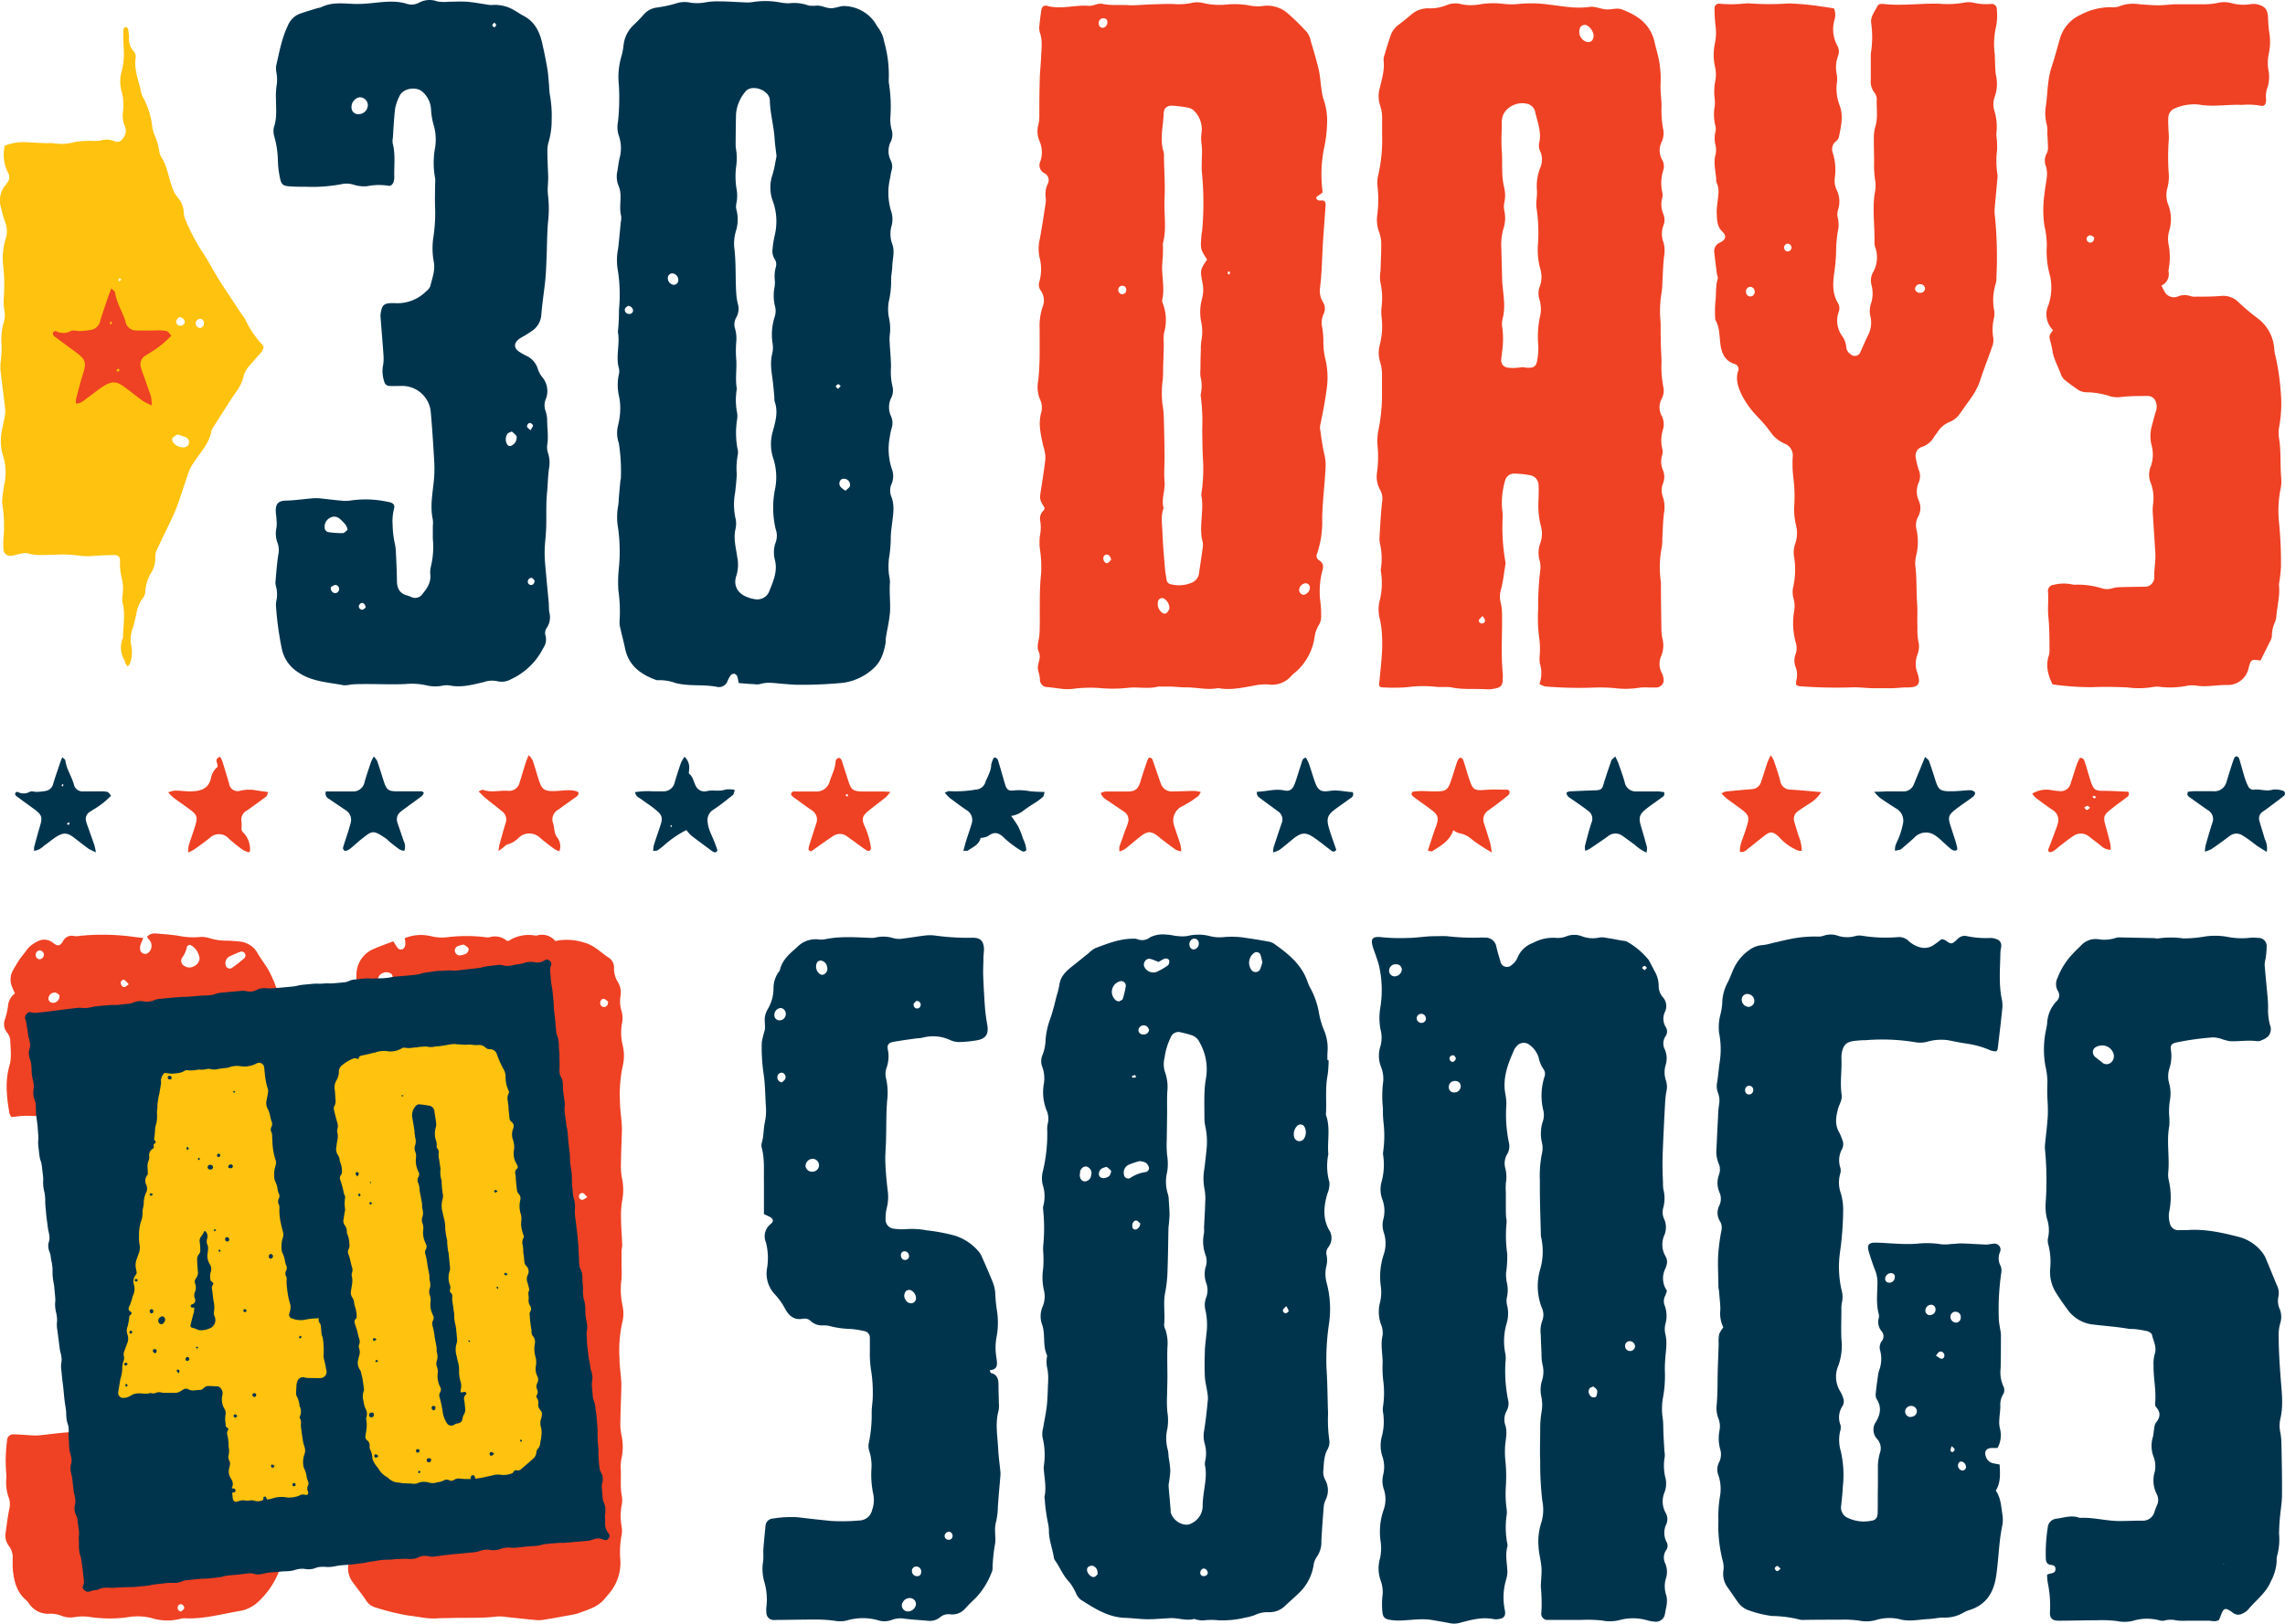 <svg xmlns="http://www.w3.org/2000/svg" viewBox="0 0 500.47 355.76"><defs><style>.cls-1{fill:#ef4123;}.cls-2{fill:#00344d;}.cls-3{fill:#ffc20e;}</style></defs><title>logo-simple-40</title><g id="Layer_2" data-name="Layer 2"><g id="Layer_1-2" data-name="Layer 1"><path class="cls-1" d="M337.17,149.83a7,7,0,0,0,.08-4.56,7.72,7.72,0,0,1,0-1.81,18.73,18.73,0,0,0-.06-3.22,33.55,33.55,0,0,1-.29-6.93,61.57,61.57,0,0,1,.48-8.55,5.24,5.24,0,0,0-.19-2.07,6.14,6.14,0,0,1,.15-3.65,6.39,6.39,0,0,0,.08-4.1,18.24,18.24,0,0,1-.44-5.53c0-1,.08-2,0-3a2.23,2.23,0,0,0-1.87-2.32,21.2,21.2,0,0,0-3.46-.35,2,2,0,0,0-2,1.56,16.85,16.85,0,0,0-.65,6.19,11.13,11.13,0,0,1,.13,1.62,43.4,43.4,0,0,0,.62,10.14.78.78,0,0,1,0,.23c-.32,1.89-.51,3.81-1,5.65a5.23,5.23,0,0,0-.1,2.7,11.12,11.12,0,0,1,.32,2.27c.11,4.48-.27,9,.17,13.46a7.58,7.58,0,0,1,0,.93c0,1.76-.36,2.12-2.13,2.41a4.93,4.93,0,0,1-1.15.1c-2.61-.2-5.25.12-7.86-.41-1.12-.23-2.32,0-3.47-.15a27.31,27.31,0,0,0-6.47.1,38,38,0,0,1-5.55,0c-.13,0-.25-.17-.46-.33,0-.47.08-1,.13-1.53.16-1.69.35-3.38.46-5.07a32.18,32.18,0,0,0,.08-3.71,22.32,22.32,0,0,0-.46-4.12,8.31,8.31,0,0,1-.1-4.12,15.83,15.83,0,0,0,.3-6.45,1.91,1.91,0,0,1,0-.69,14.75,14.75,0,0,0-.23-5.53,5.85,5.85,0,0,1-.09-1.16c.16-2.61.28-5.24.57-7.84a4,4,0,0,0-.42-2.67,5.93,5.93,0,0,1-.66-4,25.6,25.6,0,0,0,.1-5.54,11.82,11.82,0,0,1,.16-3.45,38.3,38.3,0,0,0,.8-8.53c0-1.39,0-2.78,0-4.16a9,9,0,0,0-.39-2.27,6.83,6.83,0,0,1-.08-3.89,16.39,16.39,0,0,0,.36-6.22,10.7,10.7,0,0,1,0-1.84,16.16,16.16,0,0,0-.27-5.75,7.66,7.66,0,0,1,.06-2.28c.06-2.16.18-4.32.15-6.48a8.84,8.84,0,0,0-.6-2.47,8,8,0,0,1-.29-3.2,25.78,25.78,0,0,0,.08-6.46,7,7,0,0,1,.18-2.52,34.42,34.42,0,0,0,.83-8.53c0-1.23,0-2.47,0-3.7a8.45,8.45,0,0,0-.46-3,6.38,6.38,0,0,1-.08-3.67c.48-2,1.12-4,.86-6.16a2.93,2.93,0,0,1,.19-1.14c.42-1.4.84-2.81,1.32-4.2a5,5,0,0,1,1.74-2.41c.93-.69,1.82-1.43,2.72-2.17a5.57,5.57,0,0,1,3.8-1.46A9.51,9.51,0,0,0,317,1.06a5.05,5.05,0,0,1,3.2-.11,10.45,10.45,0,0,0,3.92,0,18.38,18.38,0,0,1,5.09-.11,15.82,15.82,0,0,0,3.7,0,27.55,27.55,0,0,1,6.46.18c2.9.34,5.79.93,8.77.49,1.16-.17,2.41.44,3.63.55s2.28-.42,3.44,0c3.5,1.3,6.31,3.27,7.18,7.18.22,1,.52,1.94.74,2.92a21.57,21.57,0,0,1,.58,6c-.1,1.61.15,3.24.21,4.86a23.4,23.4,0,0,0,.31,5.07,4.48,4.48,0,0,1-.29,3,4.17,4.17,0,0,0,.16,4,2.89,2.89,0,0,1,.19,2.23,9.31,9.31,0,0,0-.21,4.82,2.17,2.17,0,0,1,0,1.14,5.45,5.45,0,0,0,.24,3.63,3.28,3.28,0,0,1,0,2.49,5.21,5.21,0,0,0,0,3.63,6.73,6.73,0,0,1,.17,3c-.24,1.91-.27,3.85-.39,5.78a16.89,16.89,0,0,1-.18,2.31,24,24,0,0,0-.23,6.23c.07,1.16,0,2.32.05,3.48,0,1.78.11,3.55.18,5.33a22.8,22.8,0,0,0,.37,5.51,3.8,3.8,0,0,1-.36,2.71,4,4,0,0,0,.06,3.79,4,4,0,0,1,.24,2.92,8,8,0,0,0-.12,4.35,2.52,2.52,0,0,1-.09,1.36,4.77,4.77,0,0,0,.2,3.18,3.81,3.81,0,0,1,0,2.94,4.09,4.09,0,0,0,0,2.95,7.26,7.26,0,0,1,.25,3.42c-.26,1.91-.27,3.85-.39,5.78a9.75,9.75,0,0,1-.12,1.85,22.14,22.14,0,0,0-.24,7.14c0,.23.06.46.06.69,0,3.25.05,6.49.1,9.74a12.28,12.28,0,0,0,.21,2.29,6.06,6.06,0,0,1-.22,3.86,4.26,4.26,0,0,0,.12,3.81,3.91,3.91,0,0,1,.35,1.1,1.66,1.66,0,0,1-1.63,2.05c-.54,0-1.08,0-1.62,0a9.77,9.77,0,0,0-2.08.05,18.88,18.88,0,0,1-5.53.06,39,39,0,0,0-4.87-.08,89.36,89.36,0,0,1-10.2-.27A5.72,5.72,0,0,1,337.17,149.83Zm-3.65-69.4c.44.06.67.11.9.12,1.6.07,2.1-.3,2.31-1.89a14.22,14.22,0,0,0,.19-3,21.35,21.35,0,0,1,.31-6,7.44,7.44,0,0,0,0-3.91,4.13,4.13,0,0,1,0-2.93,6.18,6.18,0,0,0,.08-4.1,15.58,15.58,0,0,1-.45-5.3,36.33,36.33,0,0,0-.32-7.86,8.93,8.93,0,0,1,0-1.85,14.1,14.1,0,0,0,.1-1.85,11.13,11.13,0,0,1,.75-5.23,4.33,4.33,0,0,0,0-3.38,3.15,3.15,0,0,1-.31-1.78c.64-2.48-.35-4.74-.86-7.05a2.31,2.31,0,0,0-2-1.73c-2.08-.47-5.36,1-5.29,4.09,0,2.09-.17,4.18,0,6.26.19,2.62-.13,5.27.48,7.86a7.45,7.45,0,0,1,.08,3.44,4.37,4.37,0,0,0,0,1.84,7.46,7.46,0,0,1-.2,3.9,12.93,12.93,0,0,0-.46,4.36q.08,3.36.18,6.73c0,.39,0,.77.07,1.16.2,2.53.72,5,0,7.59a4.86,4.86,0,0,0,0,2.08,19.66,19.66,0,0,1-.13,5.32c0,.46-.13.92-.14,1.38a1.58,1.58,0,0,0,1.41,1.82,7.06,7.06,0,0,0,1.61.07C332.5,80.56,333.11,80.47,333.52,80.43ZM349.05,7.69a3.08,3.08,0,0,0-1.45-2.12,1.13,1.13,0,0,0-1.55.56,2.3,2.3,0,0,0,1.59,3.07C348.41,9.35,349.06,8.83,349.05,7.69ZM324.73,134.92c-.38.41-.68.62-.81.9s.21.73.59.75.76-.2.74-.62S325,135.39,324.73,134.92Z"/><path class="cls-1" d="M228.8,111.26c-1.15-1.89-1.13-1.89-.76-4.24.33-2.06.64-4.13.9-6.2a6.66,6.66,0,0,0-.11-1.84c-.1-.61-.32-1.2-.45-1.8-.48-2.27-1-4.51-.31-6.86a4.22,4.22,0,0,0-.33-2.95,7.27,7.27,0,0,1-.33-4.08,61.9,61.9,0,0,0,.3-6.48c0-1.55,0-3.1,0-4.65a13.58,13.58,0,0,1,.6-4.81,3.73,3.73,0,0,0-.39-3.74,2.19,2.19,0,0,1-.25-2,10.06,10.06,0,0,0,0-5.28,9.12,9.12,0,0,1,.06-3.9c.5-2.66.89-5.34,1.3-8a4.73,4.73,0,0,0,0-1.16,5.32,5.32,0,0,1,.42-2.93,1.73,1.73,0,0,0-.71-2.41,1.93,1.93,0,0,1-.88-2.58,6.08,6.08,0,0,0-.22-4.53,5.39,5.39,0,0,1-.23-3.41,8.8,8.8,0,0,0,.23-1.83c0-2.63,0-5.26.09-7.89,0-1.7.23-3.39.29-5.09s.4-3.7-.28-5.52a3.86,3.86,0,0,1-.07-1.6c.08-1,.24-2,.36-3s.56-1.4,1.35-1.19c3.09.84,6.16-.3,9.24,0a5.56,5.56,0,0,0,1.35-.29,3.6,3.6,0,0,1,1.37-.18c1.9.45,3.83.18,5.74.31,1.61.11,3.23-.12,4.85-.16,1.78-.05,3.56-.15,5.34-.07a13.93,13.93,0,0,0,3.68-.25,5.37,5.37,0,0,1,2.52,0,15.76,15.76,0,0,0,5.07.36,17.62,17.62,0,0,1,5.53.27,9.18,9.18,0,0,0,2.77,0,6.9,6.9,0,0,1,4.83,1.33,49.91,49.91,0,0,1,4.62,4.49A4.75,4.75,0,0,1,287.09,9c.62,2.07,1.25,4.15,1.74,6.25.33,1.42.39,2.91.61,4.36a11,11,0,0,0,.49,2.26,14.47,14.47,0,0,1,.72,5.49,28.46,28.46,0,0,1-.69,5.28,28.86,28.86,0,0,0-.32,9,3.48,3.48,0,0,1,0,.56l-1.38,1c.24,1.23,1.21.41,1.85.87a1.67,1.67,0,0,1,.24.69c-.16,2.46-.36,4.92-.53,7.38-.27,3.7-.24,7.41-.73,11.1a4.72,4.72,0,0,0,.65,2.9,2.66,2.66,0,0,1,.16,2.64,4.49,4.49,0,0,0-.29,3,19,19,0,0,1,.24,3.46,16.17,16.17,0,0,0,.44,3.44,17.19,17.19,0,0,1,.3,6.42c-.34,2.61-.84,5.18-1.37,7.76a2.78,2.78,0,0,0-.11.92c.29,2,.52,4,1,5.94a10.07,10.07,0,0,1,.22,2.74c-.18,3.7-.68,7.38-.74,11.1a21.91,21.91,0,0,1-1.13,7.75,1.09,1.09,0,0,0,.45,1.42c1,.61,1,1.43.68,2.41a18.07,18.07,0,0,0-.37,6.91,23.36,23.36,0,0,1,.14,3,3.44,3.44,0,0,1-.44,1.76,6.89,6.89,0,0,0-1,2.8,12.5,12.5,0,0,1-4.31,7.74,6.61,6.61,0,0,0-.85.79,5.59,5.59,0,0,1-5.05,1.78,12,12,0,0,0-3.2.29c-2.5.44-5,1-7.58.54a.68.68,0,0,0-.23,0c-2.32.43-4.62-.2-6.93-.18-1.16,0-2.32-.15-3.47-.18-.85,0-1.69,0-2.54,0a2.63,2.63,0,0,0-.46.09c-2.08.44-4.19-.06-6.25.19a30.71,30.71,0,0,1-6,.06,28.85,28.85,0,0,0-6,.15c-2,.28-3.84-.26-5.76-.38a1.62,1.62,0,0,1-1.52-1.75,7.41,7.41,0,0,0-.25-1.36c-.06-.3-.17-.6-.2-.9-.13-1.22.81-2.35.22-3.64s0-2.42.1-3.64c.16-1.92.08-3.86.1-5.8,0-2.55,0-5.09.28-7.65a25,25,0,0,0-.23-5.31,11.34,11.34,0,0,1,0-3.22,9,9,0,0,0,.07-3,2.44,2.44,0,0,1,.79-2.48C228.72,111.59,228.74,111.4,228.8,111.26Zm35.58-54.4c-1.46-2.29-1.47-2.29-1.25-5.06,0-.46.13-.92.18-1.38a68,68,0,0,0-.07-12.73c-.09-1.15,0-2.31,0-3.46a15.1,15.1,0,0,0-.05-2.53,8.8,8.8,0,0,1,0-2.75,5.73,5.73,0,0,0-1.63-4.66,2.68,2.68,0,0,0-1.41-.72,28.43,28.43,0,0,0-3.22-.41c-1.25-.1-2,.44-2.06,1.65-.08,2.84-.91,5.68,0,8.52a4.15,4.15,0,0,1,.06,1.16c.06,3.09.28,6.19.13,9.27s.5,6.34-.34,9.47a4,4,0,0,0,0,.92c0,.69,0,1.37-.05,2.06s-.07,1.08-.11,1.62c-.17,2.61.59,5.23,0,7.84a1.24,1.24,0,0,0,.08.68,10.23,10.23,0,0,1,.31,6.58,10.29,10.29,0,0,0-.06,2.31c0,1.78-.09,3.55-.14,5.33,0,.84,0,1.69-.07,2.53a22.11,22.11,0,0,0-.09,5.32,19.37,19.37,0,0,1,.3,2.76q.13,4.4.18,8.81c0,1.85-.17,3.72,0,5.56s-.77,3.82-.21,5.76c-.67,1.73-.32,3.53-.26,5.28.09,2.7.35,5.39.57,8.09.06.77.22,1.53.34,2.29a1.09,1.09,0,0,0,.89,1,7.28,7.28,0,0,0,4.55-.3,2.55,2.55,0,0,0,1.66-2.06c.26-1.83.55-3.66.8-5.5a3.67,3.67,0,0,0,0-1.39c-.89-3.36.35-6.78-.27-10.15a1.38,1.38,0,0,1,0-.46,35.81,35.81,0,0,0,.32-7.87c-.1-2.09-.12-4.18-.14-6.27a42.53,42.53,0,0,0-.29-6.91,2.2,2.2,0,0,1,0-.92,8.08,8.08,0,0,0-.1-3.67,8.47,8.47,0,0,1,0-1.62q0-2.09.08-4.17a12.38,12.38,0,0,1,.12-2.08,10.2,10.2,0,0,0,0-3.91,11,11,0,0,1,.15-5.29,7.43,7.43,0,0,0,.09-3.45C262.84,59.12,262.86,59.12,264.38,56.86Zm-8.26,76.54a2.46,2.46,0,0,0-1.19-2.29.9.9,0,0,0-1.28.55,2.41,2.41,0,0,0,.62,2.32c.32.34.79.62,1.21.32A2.86,2.86,0,0,0,256.12,133.4Zm29.41-3.1a1.69,1.69,0,0,0,1.38-1.62,1,1,0,0,0-.87-.92,1.56,1.56,0,0,0-1.5,1.47A1.07,1.07,0,0,0,285.53,130.3ZM241.73,4a1,1,0,0,0-1.07,1.18.86.86,0,0,0,.79.92,1.18,1.18,0,0,0,1.09-1.23A.78.78,0,0,0,241.73,4Zm1.63,118.6c-.08-.73-.66-1.25-1.1-1.12a.8.8,0,0,0-.6.85c0,.59.52,1.2.92,1S243.17,122.82,243.36,122.61Zm2.42-60a.83.83,0,0,0-.85.84.93.93,0,0,0,.75,1,.91.91,0,0,0,1-1A.86.86,0,0,0,245.79,62.58ZM269,59.42a1.69,1.69,0,0,0-.08.54c0,.08.21.13.33.19a2.85,2.85,0,0,0,.18-.54S269.23,59.51,269,59.42Z"/><path class="cls-2" d="M161.78,149.61a9.58,9.58,0,0,0-.32-1.48,1,1,0,0,0-.64-.55,1,1,0,0,0-.79.36,5.66,5.66,0,0,0-.67,1.21,2,2,0,0,1-2.21,1.33c-3-.63-6.19-.08-9.21-.87a10,10,0,0,0-3.87-.61,1,1,0,0,1-.45-.08c-3.37-1.24-6-3.19-6.74-7-.29-1.44-.7-2.85-1-4.28a4.82,4.82,0,0,1-.18-1.6,32.36,32.36,0,0,0-.26-6.72,28.88,28.88,0,0,1,.08-4.62,37.16,37.16,0,0,0-.14-9,13.61,13.61,0,0,1,0-4.84c.13-.68.12-1.38.18-2.07q.15-1.73.32-3.46c0-.15.08-.3.1-.45a40.38,40.38,0,0,0-.44-7.81,6.74,6.74,0,0,1-.17-3.88,17,17,0,0,0,.46-3,13.27,13.27,0,0,0-.21-3.21,11.22,11.22,0,0,1-.11-4.83,2.91,2.91,0,0,0,.07-1.38c-.79-2.68.27-5.4-.25-8.07a42.49,42.49,0,0,0,.24-4.83,34.68,34.68,0,0,0-.23-8.56,12.69,12.69,0,0,1,0-4.62c.12-.68.17-1.38.24-2.07q.2-2,.38-3.92a4.15,4.15,0,0,0,.09-1.38c-.59-2.19.37-4.5-.58-6.65a5.31,5.31,0,0,1-.25-3.19c.16-.91.25-1.84.46-2.75a8.38,8.38,0,0,0-.22-5.24,5.83,5.83,0,0,1-.11-2.75,49.51,49.51,0,0,0,.2-8.08,16.09,16.09,0,0,1,.52-6.21,14.38,14.38,0,0,0,.5-2.49,7.05,7.05,0,0,1,2.21-4.48A32.37,32.37,0,0,0,141,3.17a4.55,4.55,0,0,1,2.79-1.51A28.51,28.51,0,0,0,148.58.6a6.21,6.21,0,0,1,2.75,0,10,10,0,0,0,3.22-.09,14.75,14.75,0,0,1,3-.21c1.93,0,3.86.16,5.79.23A7.16,7.16,0,0,0,165,.43a17.39,17.39,0,0,1,6,.13,10.63,10.63,0,0,0,1.84.16,9,9,0,0,1,4.11.44,2.48,2.48,0,0,0,.92.1,3.53,3.53,0,0,0,.69,0c1.2-.2,2.27.52,3.4.54s2.14-.58,3.17-.47A8.41,8.41,0,0,1,191.67,5a13.07,13.07,0,0,0,.75,1.17,7.09,7.09,0,0,1,1.24,3,26.44,26.44,0,0,1,1,8.25,4.45,4.45,0,0,0,.09,1.16,32.73,32.73,0,0,1,.26,7.17,8.67,8.67,0,0,0,.24,2.52,3.69,3.69,0,0,1-.12,2.7,4.59,4.59,0,0,0,0,4.25,3,3,0,0,1,.11,2.26c-.15.52-.18,1.07-.3,1.6a13.69,13.69,0,0,0,.22,7.12,5.55,5.55,0,0,1,.14,3.18,6.43,6.43,0,0,0,.13,4.09c.59,1.57.06,3.22,0,4.83,0,.92-.24,1.84-.25,2.76a19.79,19.79,0,0,1-.43,4.61,9.32,9.32,0,0,0,0,4.15,10.9,10.9,0,0,1,.12,3.69,8.65,8.65,0,0,0,0,1.62c.09,1.77.28,3.55.28,5.32a14.08,14.08,0,0,0,.36,4.36,3.69,3.69,0,0,1-.38,2.48,4.63,4.63,0,0,0,0,3.82,3.68,3.68,0,0,1,.15,2.72,13.56,13.56,0,0,0-.41,2,13.73,13.73,0,0,0,.46,6.88,4.35,4.35,0,0,1,0,3.16,3.62,3.62,0,0,0-.18,2.72c.91,2.12.44,4.26.2,6.4a25.13,25.13,0,0,0-.25,2.54,29.13,29.13,0,0,1-.4,4.84,16,16,0,0,0,0,3.46,13.44,13.44,0,0,1,.23,1.6c-.19,2.24.13,4.47,0,6.7a34.42,34.42,0,0,1-.61,3.88c-.1.61-.22,1.21-.31,1.82-.05.38,0,.78-.07,1.16-.4,2.07-1,4-2.7,5.49a12.3,12.3,0,0,1-6.6,3.09A96.82,96.82,0,0,1,175,150c-1.23,0-2.46-.13-3.7-.22-1.61-.12-3.22-.45-4.83.07a3.75,3.75,0,0,1-1.37,0C164.08,149.83,163.1,149.73,161.78,149.61Zm8.3-115.39c-.17-1.5-.35-2.64-.42-3.79-.17-2.86-1-5.62-1.05-8.5-.06-1.88-3-3.24-4.7-2.39a2,2,0,0,0-.7.59,8.68,8.68,0,0,0-2,4.86c-.06,2.24-.07,4.47-.09,6.71a5.06,5.06,0,0,0,.08.92,13,13,0,0,1,0,4.14,17.1,17.1,0,0,0,.08,4.39,8.36,8.36,0,0,1,0,3.43,3.19,3.19,0,0,0,.08,1.6,8.51,8.51,0,0,1-.15,4.35A9.56,9.56,0,0,0,160.8,54c.44,3.39.24,6.79.45,10.18a14.33,14.33,0,0,0,.33,2.29,3.87,3.87,0,0,1-.35,3.13A3,3,0,0,0,161,72a7.89,7.89,0,0,1,.27,2.75,23.5,23.5,0,0,0,0,4.17c.11,2-.24,4,.08,6a1.33,1.33,0,0,1,0,.46,14.52,14.52,0,0,0,.1,5.08,4.7,4.7,0,0,1,0,1.37,18.82,18.82,0,0,0,.08,6.46,3,3,0,0,1,.06,1.38,15,15,0,0,0-.22,4.15c-.05,1.31-.2,2.62-.34,3.92a14.46,14.46,0,0,0,0,5.53,5.24,5.24,0,0,1,.08,2.53c-.52,2.13.08,4.17.36,6.21a8.15,8.15,0,0,1-.18,4.07c-.76,2.15.29,4,2.46,4.74a6.21,6.21,0,0,0,1.56.42,2.81,2.81,0,0,0,3.11-1.56c.86-2.21,1.93-4.4,1.33-6.93a6.47,6.47,0,0,1,.2-4.11,4.24,4.24,0,0,0-.06-2.74,20.5,20.5,0,0,1-.09-9,13.31,13.31,0,0,0-.48-6.63,9.84,9.84,0,0,1-.08-5.69c.57-2.15,1.26-4.33.43-6.6a3.81,3.81,0,0,1-.06-.92c-.11-1.15-.2-2.31-.34-3.46-.25-2.07-.68-4.11-.11-6.21a6.2,6.2,0,0,0,0-2.54,12.69,12.69,0,0,1,.53-5.5,4,4,0,0,0,.05-2.28,9.54,9.54,0,0,1-.14-3.92,7,7,0,0,0,.12-1.61,7.84,7.84,0,0,1,.19-3,2.08,2.08,0,0,0-.23-1.78,3.25,3.25,0,0,1-.47-2.23,21.23,21.23,0,0,1,.48-3,13.11,13.11,0,0,0-.52-7.75,8.63,8.63,0,0,1-.07-5.23C169.6,37.1,169.82,35.48,170.08,34.22ZM148.56,61.48a1.45,1.45,0,0,0-1.29-1.6,1,1,0,0,0-1,1,1.49,1.49,0,0,0,1.16,1.5A1,1,0,0,0,148.56,61.48Zm36.66,46c.37-.39.82-.65.93-1a1.33,1.33,0,0,0-1.67-1.56.76.76,0,0,0-.37.24,1.18,1.18,0,0,0,0,1.49A5,5,0,0,0,185.23,107.51ZM137.54,67c-.17.15-.53.34-.66.63a.89.89,0,0,0,.78,1.13.83.83,0,0,0,1-.67A1.13,1.13,0,0,0,137.54,67Zm46.59,17.56c-.26-.21-.47-.47-.55-.43a2.7,2.7,0,0,0-.58.51l.55.55Z"/><path class="cls-1" d="M393.38,150c0-.36,0-.73.09-1.09a4.71,4.71,0,0,0-.16-2.74,3.83,3.83,0,0,1,0-2.94,4.18,4.18,0,0,0,0-2.5,15.91,15.91,0,0,1-.31-7.12,6.3,6.3,0,0,0-.16-2.51,4.88,4.88,0,0,1-.13-2.29,17.56,17.56,0,0,0,.23-6.9,5.6,5.6,0,0,1,.23-2.73,7.15,7.15,0,0,0,.15-4.34,14.51,14.51,0,0,1-.33-4.14,32,32,0,0,0-.17-5.79,25.81,25.81,0,0,1-.17-4.86,2.74,2.74,0,0,0-1.62-2.81,8.33,8.33,0,0,1-1.23-.65,6.52,6.52,0,0,1-1.7-1.53,31.59,31.59,0,0,0-3.28-3.9,20.35,20.35,0,0,1-3.36-4.69c-.75-1.65-1.36-3.26-.79-5.13a1.16,1.16,0,0,0-.86-1.64c-2.1-.7-2.77-2.51-3-4.31s-.14-3.69-1.12-5.35a24.45,24.45,0,0,1,0-3.68c.26-1.76,0-3.56.54-5.29.1-.32-.15-.74-.19-1.12-.2-1.53-.4-3.06-.56-4.6a2,2,0,0,1,1.26-2.22c1.23-.6,1.47-1.47.55-2.34-1.38-1.3-1.2-2.93-1.3-4.52a12.69,12.69,0,0,1,.16-1.61c.11-1.6.6-3.23-.24-4.79,0-2-.72-4-.17-6a4.61,4.61,0,0,0,0-2.07,6.12,6.12,0,0,1,0-3,2.82,2.82,0,0,0-.06-1.37,10.21,10.21,0,0,1-.12-4.15,6.5,6.5,0,0,0,0-1.61,12.48,12.48,0,0,1,.17-4.14,7.65,7.65,0,0,0-.12-3,12.21,12.21,0,0,1,0-5.07,11,11,0,0,0,.12-3.92,34.42,34.42,0,0,1-.21-3.7A1,1,0,0,1,376.78.83a28.32,28.32,0,0,0,5.56-.08,5.72,5.72,0,0,1,.93,0,58.3,58.3,0,0,0,8.56,0,58.76,58.76,0,0,1,7.14.68c.9.1,1.8.27,2.71.41a3.63,3.63,0,0,1,.09,2.58,7.5,7.5,0,0,0,.67,5.62,2.57,2.57,0,0,1,.12,2.23,7.32,7.32,0,0,0-.25,4.11,6,6,0,0,1,0,1.84,10.28,10.28,0,0,0,.58,4.79c.94,2.37.32,4.74-.14,7.09a2,2,0,0,1-.7.9,2.23,2.23,0,0,0-.6,2.56,12.5,12.5,0,0,1,.4,5.5,4.83,4.83,0,0,0,.39,2.48,5.76,5.76,0,0,1,.31,4.51,3.23,3.23,0,0,0,0,1.81,6.47,6.47,0,0,1,0,2.74,25.51,25.51,0,0,0-.39,4.14,39.1,39.1,0,0,1-.46,5.3c-.28,2.19-.35,4.32.83,6.31a2.21,2.21,0,0,1,.18,2,5.71,5.71,0,0,0,.66,5.11,4.81,4.81,0,0,1,1,2.56,2,2,0,0,0,.92,1.54,1.33,1.33,0,0,0,2.24-.58c.51-1.13,1-2.26,1.53-3.37a6.12,6.12,0,0,0,.62-4.27,5,5,0,0,1,.08-2.73,7.13,7.13,0,0,0,.16-4.11,3.77,3.77,0,0,1,.35-2.91,6.58,6.58,0,0,0,.54-5.16,3.69,3.69,0,0,1-.26-1.13c.12-3.71-.52-7.41.09-11.12a7.29,7.29,0,0,0,.09-2.53,21.43,21.43,0,0,1-.25-4.15c0-1.78-.09-3.56-.06-5.34a9.05,9.05,0,0,1,.34-2.51c.61-2,.19-4,.3-6a2.47,2.47,0,0,0-.6-1.47,4.11,4.11,0,0,1-.71-2.85c0-1.7,0-3.4,0-5.1a3.51,3.51,0,0,1,0-.46,22,22,0,0,0,.09-6.67c-.23-1.4.8-2.61,1.41-3.85a.9.9,0,0,1,.56-.36,2.84,2.84,0,0,1,.92,0c4,.42,8-.19,12-.08a20.33,20.33,0,0,0,5.54-.24,4.51,4.51,0,0,1,1.85,0A12.9,12.9,0,0,0,436,.88a1.13,1.13,0,0,1,1.35,1.24,12.27,12.27,0,0,1-.16,3.69,16.87,16.87,0,0,0-.27,6.21c0,.54,0,1.07.05,1.61a21.36,21.36,0,0,0,.17,2.76,8.43,8.43,0,0,1-.24,4.79,4.74,4.74,0,0,0-.11,3,11.92,11.92,0,0,1,.47,5,6.53,6.53,0,0,0,.1,1.38,22.79,22.79,0,0,1,.05,2.29,18.89,18.89,0,0,0,.07,5.32,3,3,0,0,1,0,.92c-.19,2.16-.4,4.31-.59,6.46a6.72,6.72,0,0,0,0,1.39,87.91,87.91,0,0,1,.38,13.67,4.61,4.61,0,0,1-.12,1.38,12.34,12.34,0,0,0-.4,5.94,4.51,4.51,0,0,1,0,1.62,11,11,0,0,0-.15,4.6,4.36,4.36,0,0,1-.35,2c-.83,2.41-1.77,4.78-2.56,7.2a14.32,14.32,0,0,1-1.9,3.7c-.79,1.15-1.62,2.27-2.42,3.41a4.84,4.84,0,0,1-2.27,1.92,5.81,5.81,0,0,0-2.79,2.35c-.22.32-.48.61-.69.94A4.77,4.77,0,0,1,421,97.88a2,2,0,0,0-1.4,2.37,14.75,14.75,0,0,0,.66,2.7,3.51,3.51,0,0,1,0,2.71,4.84,4.84,0,0,0,0,4,3.93,3.93,0,0,1-.18,3.58,3.92,3.92,0,0,0-.28,2.91,12.74,12.74,0,0,1,0,5.07,8.47,8.47,0,0,0-.32,2.52c.37,2.76.22,5.54.41,8.31.13,1.85,0,3.71.08,5.56a13.37,13.37,0,0,0,.17,2.76,4.79,4.79,0,0,1-.17,3,5.7,5.7,0,0,0,0,4.07c.82,2.48.17,3.2-2.48,3.14-1,0-2,.15-3,.17q-2.08,0-4.16,0c-1.62,0-3.25-.27-4.86-.18a105,105,0,0,1-11.36-.26A2.71,2.71,0,0,1,393.38,150Zm27.18-85.85a1,1,0,0,0,1.07-.9,1,1,0,0,0-1-1,1.06,1.06,0,0,0-1.18,1.05A1,1,0,0,0,420.56,64.14Zm-36.24-.32a1,1,0,0,0-1-1,1,1,0,0,0-.91,1.11,1,1,0,0,0,1.05,1A1,1,0,0,0,384.32,63.82Zm7.13-10.44a.82.82,0,0,0-.67,1,.8.8,0,0,0,.78.69.88.88,0,0,0,.82-.9A.86.86,0,0,0,391.45,53.38Z"/><path class="cls-2" d="M94.8,118c0-1.23,0-2,0-2.78a6.45,6.45,0,0,0,0-1.39c-.63-2.86-.06-5.68.22-8.52a26.58,26.58,0,0,0,.09-4.17c-.21-3.7-.45-7.4-.78-11.09a6.29,6.29,0,0,0-6.44-5.51c-.85,0-1.7.06-2.55,0a1.16,1.16,0,0,1-1.18-.94,7.39,7.39,0,0,1-.33-3.2A9.16,9.16,0,0,0,84,77.9c-.19-2.85-.45-5.69-.66-8.54a4.51,4.51,0,0,1,.12-1.15c.25-1.32.68-1.71,2-1.8a9.31,9.31,0,0,1,1.16,0,8.9,8.9,0,0,0,6.73-2.61,2.67,2.67,0,0,0,.87-1.06c.46-1.79,1.16-3.63.78-5.44a16.13,16.13,0,0,1-.05-5.53,35.74,35.74,0,0,0,.35-6.24c-.08-1.78,0-3.56,0-5.34a5.42,5.42,0,0,0,0-1.16,18.1,18.1,0,0,1,0-6.69,11.4,11.4,0,0,0-.41-5.27,15.92,15.92,0,0,1-.49-3.19,5.51,5.51,0,0,0-1.93-3.83c-1.35-1.14-4.25-.75-5,1.06a10.7,10.7,0,0,0-.92,2.62c-.26,2.15-.36,4.31-.5,6.47A3.57,3.57,0,0,0,86,31.36c.66,2.44.28,4.93.36,7.39a3.76,3.76,0,0,1-.11.92c-.15.69-.66,1.18-1.31,1a12.94,12.94,0,0,0-4.6.13,7.9,7.9,0,0,1-2.73-.29,5.15,5.15,0,0,0-2.51-.23,34,34,0,0,1-8.06.63c-1.24,0-2.48,0-3.71-.1s-1.69-.36-1.95-1.57a20,20,0,0,1-.51-3.9,21.42,21.42,0,0,0-.74-5.27A4.14,4.14,0,0,1,60,27.83c.7-2,.44-4,.45-6a16.08,16.08,0,0,1,.19-3.46,8.7,8.7,0,0,0-.07-2.29,6,6,0,0,1-.1-1.6c.7-3,1.22-6.07,2.59-8.89a4.59,4.59,0,0,1,2.55-2.56c1.31-.46,2.64-.86,4-1.27a4.4,4.4,0,0,0,.68-.15c2.34-1.2,4.84-.84,7.3-.75A25.75,25.75,0,0,0,80.77.74C83.52.5,86.29,0,89,.8A3.37,3.37,0,0,0,91.75.6a4.83,4.83,0,0,1,4-.3A9.24,9.24,0,0,0,98.3.38c1.31,0,2.63-.09,3.93,0,1.46.11,2.9.39,4.36.6a4.34,4.34,0,0,0,1.14.12,8.16,8.16,0,0,1,5.08,1.26c.61.33,1.18.75,1.8,1.07,2.42,1.24,3.53,3.38,4.11,5.88.43,1.88.83,3.78,1.15,5.68.21,1.22.27,2.46.39,3.69a19.73,19.73,0,0,0,.17,2.08,24.7,24.7,0,0,1,.4,5.31,17,17,0,0,1-.66,5,6.56,6.56,0,0,0-.28,2.05c0,1.93.13,3.87.18,5.8,0,.54-.05,1.07-.06,1.61a12,12,0,0,0,0,2.08,25.68,25.68,0,0,1,0,6.24c-.2,2.62-.2,5.25-.31,7.87-.06,1.54-.12,3.09-.27,4.62-.26,2.54-.67,5.06-.87,7.6a4.59,4.59,0,0,1-2.17,3.63c-.51.35-1,.68-1.56,1a11.8,11.8,0,0,0-1.19.72c-1.16.94-1.11,2,.13,2.79a15,15,0,0,0,1.41.81,4.63,4.63,0,0,1,2.64,3,5.6,5.6,0,0,0,1,1.78,4.76,4.76,0,0,1,.7,4.82,3.52,3.52,0,0,0-.05,2.48,6.28,6.28,0,0,1,.37,2c0,1.85.33,3.7,0,5.56a4.27,4.27,0,0,0,.23,1.82,6.91,6.91,0,0,1,.19,3.19c-.27,1.75-.26,3.54-.44,5.31-.25,2.55-.12,5.1-.19,7.65-.05,1.85-.34,3.7-.34,5.55s.22,3.55.37,5.32.35,3.69.52,5.54c.07.77,0,1.56.16,2.31a4.17,4.17,0,0,1-.59,3.32,1.94,1.94,0,0,0-.24,1.78,3.27,3.27,0,0,1-.52,2.63,14.83,14.83,0,0,1-7,6.8,4.13,4.13,0,0,1-3.12.46,5.35,5.35,0,0,0-2.94.21c-2.4.54-4.79,1.24-7.31.75a4.28,4.28,0,0,0-1.59,0,8.11,8.11,0,0,1-3.68-.06,15,15,0,0,0-4.6-.27c-2.78.12-5.57,0-8.35,0-1.16,0-2.31,0-3.46.09a7.4,7.4,0,0,1-1.61.18c-3.39-.65-7-.78-9.94-2.79a8.05,8.05,0,0,1-3.6-4.9,67.91,67.91,0,0,1-1.32-9.4,4.57,4.57,0,0,1,.05-1.38,6.82,6.82,0,0,0-.07-3.22,2.67,2.67,0,0,1-.12-.92c.18-2,.32-4,.62-6a4.6,4.6,0,0,0-.13-2.49,5.84,5.84,0,0,1-.27-3.42,7.27,7.27,0,0,0,0-1.84c0-.54-.12-1.08-.14-1.61-.09-1.72.47-2.44,2.22-2.48,1.93-.05,3.85-.34,5.77-.5a9.06,9.06,0,0,1,1.61,0c1.54.15,3.07.36,4.61.49a8.1,8.1,0,0,0,2.08,0,22.6,22.6,0,0,1,8.29.29c.15,0,.31.05.45.09.72.2,1.08.67.87,1.38A10.8,10.8,0,0,0,86,115a20.29,20.29,0,0,0,.49,4.14,10.58,10.58,0,0,1,.22,1.83c.1,2.09.2,4.17.23,6.26,0,1.68.63,2.84,2.36,3.24a8.4,8.4,0,0,1,.86.34,1.9,1.9,0,0,0,2.29-.6c1.05-1.27,2-2.59,1.79-4.39A5.38,5.38,0,0,1,94.4,124,18.37,18.37,0,0,0,94.8,118Zm-18.67-1.92a3.41,3.41,0,0,0-.34-1,9.64,9.64,0,0,0-1.41-1.47,1.81,1.81,0,0,0-2.15-.15,2.17,2.17,0,0,0-1.12,2.1,1,1,0,0,0,.8,1,20.66,20.66,0,0,0,3.16.22C75.43,116.77,75.76,116.33,76.13,116.06Zm4.43-93.14a1.77,1.77,0,0,0-1.86-1.63A2.18,2.18,0,0,0,77,23.69,1.42,1.42,0,0,0,78.58,25,2,2,0,0,0,80.56,22.93Zm31.54,71.6a3.07,3.07,0,0,0-.91.42,2.17,2.17,0,0,0,0,2.54.75.75,0,0,0,.6.2,1.93,1.93,0,0,0,1.37-1.88.68.68,0,0,0-.13-.43C112.77,95.07,112.44,94.81,112.1,94.52ZM72.47,128.63a1.09,1.09,0,0,0,.87,1.3.9.9,0,1,0,.07-1.81A2.8,2.8,0,0,0,72.47,128.63Zm7.61,4.45c0-.62-.51-1.1-.89-1a1.1,1.1,0,0,0-.59.6.75.75,0,0,0,.77.87C79.67,133.52,79.91,133.21,80.08,133.08ZM116.2,94.25c.24-.45.5-.75.52-1s-.32-.5-.55-.58c-.4-.13-.87.47-.69.9C115.57,93.75,115.85,93.91,116.2,94.25Zm.9,32.95c-.13-.14-.32-.47-.6-.6s-.86.23-.89.71a.7.7,0,0,0,.57.81C116.64,128.23,117.05,127.89,117.1,127.19ZM108.27,4.94c-.19.23-.37.35-.43.53s.3.6.54.46a.65.65,0,0,0,.28-.49C108.66,5.29,108.45,5.15,108.27,4.94Z"/><path class="cls-1" d="M473.41,62.55c.28.56.43.91.63,1.23a2.32,2.32,0,0,0,3,1.15,3.78,3.78,0,0,1,2.72-.07,3.64,3.64,0,0,0,1.38.12c1.78,0,3.56,0,5.33-.15a4.68,4.68,0,0,1,3.81,1.36,50,50,0,0,0,4.44,3.72,9.09,9.09,0,0,1,3.39,6.36,7.45,7.45,0,0,0,.19,1.38,48.75,48.75,0,0,1,1.2,7.79,28.49,28.49,0,0,1-.27,7.86,8,8,0,0,0-.09,2.54c.52,3,.23,6,.51,9a8.38,8.38,0,0,1-.21,2.54,25,25,0,0,0-.27,7.16,89.18,89.18,0,0,1,.42,9.26c0,1.08-.17,2.15-.28,3.23a5.86,5.86,0,0,0-.16,1.14c.25,2.26-.36,4.43-.56,6.65a4.48,4.48,0,0,1-.28,1.35,7.72,7.72,0,0,0-.71,2.91,2.27,2.27,0,0,1-.16.91c-.76,1.58-1.56,3.15-2.33,4.69-2.1-.27-2.1-.27-2.63,1.74a4.66,4.66,0,0,1-4.55,3.63c-2.32-.08-4.61.53-6.94.12a6.66,6.66,0,0,0-2.3.11,19.27,19.27,0,0,1-5.32.21,5.48,5.48,0,0,0-1.85,0,18.18,18.18,0,0,1-5.53.09c-2.63-.12-5.26-.17-7.89-.05a62.27,62.27,0,0,1-8.55-.62c-1-2.07-1.55-4.11-.81-6.32a2.81,2.81,0,0,0,.15-.91c0-2.54,0-5.1-.25-7.61-.19-1.87.08-3.7-.09-5.55a1.36,1.36,0,0,1,1.28-1.42,8.84,8.84,0,0,1,3.68-.15,4.38,4.38,0,0,0,1.38.12,17.84,17.84,0,0,1,5.48.8,3.75,3.75,0,0,0,2.26,0,6.41,6.41,0,0,1,1.82-.25c1.7-.06,3.4-.07,5.1-.1a2.07,2.07,0,0,0,2.28-2.32c0-1.23.16-2.46.24-3.7a11.27,11.27,0,0,0,0-1.39c-.17-2.78-.36-5.55-.53-8.33a10.54,10.54,0,0,1,0-2.09,9.48,9.48,0,0,0-.51-5,4.7,4.7,0,0,1,0-3.41,7.7,7.7,0,0,0,.21-4.78,8.38,8.38,0,0,1,.11-4.37c.27-1,.56-2.09.87-3.13a2.84,2.84,0,0,0,0-1.82,1.82,1.82,0,0,0-1.86-1.44c-1.93,0-3.87,0-5.79.22a5.94,5.94,0,0,1-2.27-.12,17.17,17.17,0,0,0-5.24-.91,3.52,3.52,0,0,1-2.17-.73c-.82-.59-1.65-1.16-2.43-1.79a3.12,3.12,0,0,1-1-1.22c-.62-1.83-1.67-3.5-1.94-5.45a19.55,19.55,0,0,0-.45-2c-.3-1.19-.3-1.19.59-2.43a4.84,4.84,0,0,1-1-5.48,12,12,0,0,0,.36-6.37,19.48,19.48,0,0,1-.72-6.63,18.84,18.84,0,0,0-.52-4.36,24.14,24.14,0,0,1,0-6.92c.13-1.38.44-2.75.56-4.14a5.88,5.88,0,0,0-.24-2,3.35,3.35,0,0,1,.22-2.89,2.53,2.53,0,0,0,.23-1.31c0-1-.09-2-.14-3a7.49,7.49,0,0,0-.1-1.85,9.84,9.84,0,0,1-.18-4.37c.37-2.75.31-5.56,1.2-8.24.68-2.05,1.22-4.15,1.83-6.22a8.19,8.19,0,0,1,4.54-5.29,14,14,0,0,1,7.14-1.65,3.62,3.62,0,0,0,1.58-.3,8.12,8.12,0,0,1,3.88-.39c1.46.12,2.93.25,4.4.26,1.31,0,2.61-.2,3.92-.23,2.16,0,4.33,0,6.5,0a13.5,13.5,0,0,0,2.52-.27,6,6,0,0,1,3,0,10.06,10.06,0,0,0,4.14.28,4.42,4.42,0,0,1,1.61,0c1.82.47,2.3,1.19,2.38,3.12A26.84,26.84,0,0,0,497,7a12.37,12.37,0,0,1-.09,4.82,9.67,9.67,0,0,0-.09,3.44,7.55,7.55,0,0,1-.33,4.31,6,6,0,0,0-.16,2.27c0,1.07-.42,1.56-1.37,1.28a16.09,16.09,0,0,0-3.88-.14c-3.17-.15-6.32.49-9.5-.08a10.67,10.67,0,0,0-5.22.83,2.22,2.22,0,0,0-1.44,2,12.82,12.82,0,0,0,0,1.85c0,1,.15,2,.1,3a49.56,49.56,0,0,0,0,7.64,9.51,9.51,0,0,1-.32,3,5.66,5.66,0,0,0,.12,3.41,9,9,0,0,1,.23,6.14,6.13,6.13,0,0,0-.08,2.75,14.89,14.89,0,0,1,.05,5.31,2,2,0,0,0-.05.69A2.73,2.73,0,0,1,473.41,62.55ZM458.67,52c-.19-.12-.47-.4-.77-.44a.79.79,0,0,0-.88.81.81.81,0,0,0,.91.78C458.39,53.05,458.72,52.62,458.67,52Z"/><path class="cls-3" d="M57.74,76.06a3.63,3.63,0,0,1-1.18,1.83c-.57.66-1.14,1.33-1.74,2a6.08,6.08,0,0,0-1.56,2.83c-.44,1.9-1.75,3.34-2.77,4.93q-2,3.13-4,6.27a1.13,1.13,0,0,0-.16.4c-.48,2.88-2.55,4.86-4,7.17a7.61,7.61,0,0,0-.86,1.51c-.73,2.06-1.38,4.14-2.1,6.21-.4,1.17-.8,2.35-1.32,3.47-1.19,2.58-2.47,5.12-3.66,7.7A3.6,3.6,0,0,0,34,122a5.78,5.78,0,0,1-.82,3.34,8.91,8.91,0,0,0-1.35,4.34,3,3,0,0,1-.69,1.55,7.24,7.24,0,0,0-1.23,3,34,34,0,0,1-.84,3.39,7,7,0,0,0-.31,3.86,7.12,7.12,0,0,1-.31,3.88c-.06.18-.24.32-.49.63a6.17,6.17,0,0,1-.49-.7c-.1-.19-.08-.44-.19-.63a5.38,5.38,0,0,1-.33-5c0-2.4.5-4.79,0-7.2a4.94,4.94,0,0,1-.13-1.95,9.77,9.77,0,0,0-.16-3.91,13,13,0,0,1-.37-3.68c.1-.87-.4-1.34-1.35-1.34-1.38,0-2.76.11-4.14.16a14.51,14.51,0,0,1-3.26,0,26.71,26.71,0,0,0-5.67-.22c-2,0-3.93.29-5.87-.34a3.38,3.38,0,0,0-1.5.13c-.65.11-1.28.32-1.93.41a1.47,1.47,0,0,1-1.81-1.42,15,15,0,0,1,0-2.41,29.26,29.26,0,0,0-.22-7.2,3.87,3.87,0,0,1-.06-1.09,28.05,28.05,0,0,1,.54-3.89,12,12,0,0,0-.47-6.25,11.37,11.37,0,0,1-.13-5.18c.2-1.07.47-2.14.65-3.21a5.41,5.41,0,0,0,.06-1.52c-.32-2.75-.69-5.49-1-8.23a11.65,11.65,0,0,1,0-1.95,26.38,26.38,0,0,0,.21-3.92,13.3,13.3,0,0,1,.45-4.76A5.34,5.34,0,0,0,1,68.19a10.88,10.88,0,0,1-.17-3,38.62,38.62,0,0,0-.18-7.43,14.57,14.57,0,0,1,.57-5.39,5.41,5.41,0,0,0-.06-3.61,24.64,24.64,0,0,1-.9-3.15,5.24,5.24,0,0,1,.89-5c.19-.22.35-.47.52-.71a1.8,1.8,0,0,0,.11-2,8.74,8.74,0,0,1-.73-6,11.45,11.45,0,0,1,4.76-.75c1.53.11,3.06.16,4.59.22a7.09,7.09,0,0,1,1.31,0,10.28,10.28,0,0,0,4.74-.29,22.67,22.67,0,0,1,3.9-.21,7.89,7.89,0,0,0,1.74-.1,4.16,4.16,0,0,1,3,.18,1.36,1.36,0,0,0,1.73-.52,2.52,2.52,0,0,0,.51-2.81,6.32,6.32,0,0,1-.39-3.21,11.51,11.51,0,0,0-.35-4.55,8,8,0,0,1,.08-4.31,15.23,15.23,0,0,0,.42-5C27,9.38,27,8.14,27,6.9a1.34,1.34,0,0,1,.11-.64.66.66,0,0,1,.46-.34.61.61,0,0,1,.46.36,9.62,9.62,0,0,1,.24,1.93,3.8,3.8,0,0,0,1,3,1.83,1.83,0,0,1,.42,1.64c-.34,2.55.73,4.86,1.21,7.28a3.79,3.79,0,0,0,.46,1.22,18.45,18.45,0,0,1,2,6.42,7.05,7.05,0,0,0,.45,1.69,14.88,14.88,0,0,1,1.09,3.77,2.69,2.69,0,0,0,.33,1c1.31,1.92,1.58,4.22,2.33,6.34a7.39,7.39,0,0,0,1.37,2.7,5.19,5.19,0,0,1,1.31,3.18A4.7,4.7,0,0,0,40.56,48a43.39,43.39,0,0,0,3.5,6.79c1.39,2,2.52,4.27,3.84,6.37,1.55,2.47,3.19,4.88,4.79,7.32.36.55.8,1.05,1.1,1.63a20.05,20.05,0,0,0,3.68,5.4A1.74,1.74,0,0,1,57.74,76.06ZM38.9,95.17a4.85,4.85,0,0,0-1.07.7c-.29.33-.08,1,.37,1.35a2.75,2.75,0,0,0,2,.77,1.14,1.14,0,0,0,.6-2.15C40.2,95.57,39.57,95.4,38.9,95.17Zm5.75-24.48a.82.82,0,0,0-.78-.85,1,1,0,1,0,0,2A1,1,0,0,0,44.65,70.69Zm-5.49-1.18c-.15.22-.5.51-.56.85a.93.93,0,0,0,1.06,1,1,1,0,0,0,.82-.85A1.16,1.16,0,0,0,39.16,69.51Zm-13-8.57a2.61,2.61,0,0,0-.25.47s.27.21.31.18a2.17,2.17,0,0,0,.35-.41Z"/><path class="cls-2" d="M365.11,282.74c-.16.43-.26.81-.42,1.15a2.5,2.5,0,0,0-.11,2,6.52,6.52,0,0,1,.19,4.1,4.7,4.7,0,0,0,0,2.29c.44,1.86.07,3.69-.05,5.53-.05.76-.09,1.53-.08,2.3a26.32,26.32,0,0,1-.36,5.78,14.11,14.11,0,0,0-.1,4.85c.15,1.07.1,2.16.15,3.24.06,1.31.14,2.62.22,3.93a4.33,4.33,0,0,1,.07,1.15,11.15,11.15,0,0,0,.19,4.83,5.36,5.36,0,0,1-.24,3,5.14,5.14,0,0,0,.24,4.48,2.74,2.74,0,0,1,.17,2.46,4.33,4.33,0,0,0,.07,4,1.65,1.65,0,0,1-.15,1.77,2.87,2.87,0,0,0-.17,2.87,4.68,4.68,0,0,1,.18,3.18,6,6,0,0,0,0,3.67c.49,1.5-.06,2.92-.27,4.34a2,2,0,0,1-2.28,1.55,7.56,7.56,0,0,1-1.6-.29,11.09,11.09,0,0,0-6.19,0,8.71,8.71,0,0,1-3.65.05,29.84,29.84,0,0,0-4.62-.13c-2.4,0-4.8,0-7.2,0a1.36,1.36,0,0,1-1.5-1.64,36.34,36.34,0,0,0-.12-5.56c0-1.54.27-3.1.11-4.62s-.57-2.86-.62-4.34a13.41,13.41,0,0,1,.56-5,9.53,9.53,0,0,0,.29-4.82,68.89,68.89,0,0,1-.48-8.8c-.1-2.31,0-4.63,0-7a22.79,22.79,0,0,1,.32-3.92,9,9,0,0,0-.07-3.22,6.86,6.86,0,0,1,.12-3.43,6.37,6.37,0,0,0,.12-3.65,10.46,10.46,0,0,1-.2-2.31q-.1-2.08-.17-4.17a6.57,6.57,0,0,1,.31-3,3.6,3.6,0,0,0-.09-2.93,13.05,13.05,0,0,1-.4-8.19,14.19,14.19,0,0,0,.3-7.09,2.13,2.13,0,0,1-.09-.46c-.09-4-.26-8-.22-12.06a25,25,0,0,1,.46-6,5,5,0,0,0,0-2.3,8.64,8.64,0,0,1,.22-4.8,4.34,4.34,0,0,0,.08-2.27,13.62,13.62,0,0,1,.22-7.32,1.81,1.81,0,0,0-.21-1.78,7,7,0,0,1-1.05-2.55,5.49,5.49,0,0,0-2-2.74,2,2,0,0,0-2.87.38,2.57,2.57,0,0,0-.41.56c-1.4,3.12-2.66,6.27-2,9.82a12.06,12.06,0,0,1,.22,2.29,30.57,30.57,0,0,0,.59,8.53A3.42,3.42,0,0,1,330,253a4,4,0,0,0-.29,2.93,7.88,7.88,0,0,1,.11,3.23,13.91,13.91,0,0,0,0,2.08c0,1.31,0,2.62,0,3.94q0,.69.05,1.39a6.7,6.7,0,0,1,.12,1.15,28.32,28.32,0,0,0,.13,6.93,24.36,24.36,0,0,1-.25,4.14,8.58,8.58,0,0,0,.15,2.08,7.22,7.22,0,0,1,0,3.44,4.24,4.24,0,0,0,.12,1.82,7.59,7.59,0,0,1-.12,3.67,13.59,13.59,0,0,0-.28,6.88,6.61,6.61,0,0,1,0,1.62,31.57,31.57,0,0,0,.56,8.31,3.38,3.38,0,0,1-.32,2.47,3.87,3.87,0,0,0-.27,3.14c.51,1.61,0,3.23-.07,4.84a19.39,19.39,0,0,0,.06,2.76,32.69,32.69,0,0,1,.13,5.54,25.52,25.52,0,0,0,.11,4.86,5.28,5.28,0,0,1,.09,1.37,19.22,19.22,0,0,0,.13,6.69,1.08,1.08,0,0,1,0,.46c-.51,1.84-.08,3.67,0,5.5a6.75,6.75,0,0,1-.35,2,13.69,13.69,0,0,0-.22,6.43c.26,1.31-.17,1.85-1.51,2a2.79,2.79,0,0,1-.92,0c-2.51-.52-4.9.14-7.28.77a4.72,4.72,0,0,1-2.28.13c-1.29-.27-2.59-.47-3.88-.7-2.24-.39-4.47,0-6.71.09a13.11,13.11,0,0,1-2.52-.12c-1.23-.2-1.61-.61-1.72-1.83a17.93,17.93,0,0,1,0-3.24,7.21,7.21,0,0,0-.32-3.42,7.89,7.89,0,0,1-.19-5,10.25,10.25,0,0,0,.13-3.68,14.61,14.61,0,0,1,.63-6.87,6.87,6.87,0,0,0,.08-4.55,5.79,5.79,0,0,1-.15-3.21,7.05,7.05,0,0,0-.21-4.11,7.74,7.74,0,0,1-.13-4.11,12.65,12.65,0,0,0,.3-5.51,3.54,3.54,0,0,1,0-1.16,20.6,20.6,0,0,0,.05-5.75,23.67,23.67,0,0,1-.13-3.93c0-2-.5-4,0-6a5,5,0,0,0-.4-2.48,8.16,8.16,0,0,1-.15-4.78,9.55,9.55,0,0,0,.15-3.45A15.49,15.49,0,0,1,303,275a7.58,7.58,0,0,0,.09-5,5.2,5.2,0,0,1-.09-3,7.14,7.14,0,0,0-.26-4.34,6.25,6.25,0,0,1-.18-3.65,14.16,14.16,0,0,0,.38-6,2.38,2.38,0,0,1,0-.7,24.68,24.68,0,0,0,.08-6.44,21.76,21.76,0,0,1-.12-3,25.52,25.52,0,0,1,0-5.54,6.9,6.9,0,0,0-.43-3.65,6.68,6.68,0,0,1-.11-4.54,7.07,7.07,0,0,0,0-3.68,13.37,13.37,0,0,1-.06-4.61,24,24,0,0,0-.29-9.45c-.17-.67-.42-1.32-.64-2s-.61-1.59-.8-2.41c-.3-1.3.09-1.75,1.36-1.75h.23a38,38,0,0,0,6,.22c2,0,4-.38,6-.39.92,0,1.84-.05,2.76,0a49.46,49.46,0,0,0,7.17.31,8.19,8.19,0,0,1,1.16,0,2.4,2.4,0,0,1,2.49,2c.24,1.05.55,2.09.87,3.13a1.46,1.46,0,0,0,2.49.86,3.83,3.83,0,0,0,1.27-1.59,5.73,5.73,0,0,1,3.43-3.25,9.05,9.05,0,0,1,5.14-1.08,5.08,5.08,0,0,0,2.26-.4,4.73,4.73,0,0,1,3.18,0,6.64,6.64,0,0,0,3.88.32,4.16,4.16,0,0,1,1.6.07c1.14.17,2.28.4,3.42.6a9.23,9.23,0,0,1,.92.15,16.38,16.38,0,0,1,4.92,4.11c.39.75.81,1.49,1.17,2.25a6.45,6.45,0,0,1,1,3.29,3.74,3.74,0,0,0,.9,2.58,2.91,2.91,0,0,1,.47,3.24,3.49,3.49,0,0,0,.19,3.34,1.77,1.77,0,0,1-.07,2,2.85,2.85,0,0,0-.15,2.87,4.9,4.9,0,0,1,.19,3.41,5.6,5.6,0,0,0,.07,3.43A4.49,4.49,0,0,1,365,239a18.15,18.15,0,0,0-.3,2.53c-.21,3.93-.42,7.87-.55,11.8-.06,1.93,0,3.86.09,5.8a7.24,7.24,0,0,0,.08,1.39,7.9,7.9,0,0,1-.05,4.13,3.56,3.56,0,0,0,.27,2.49,4.44,4.44,0,0,1,0,3.4,5.07,5.07,0,0,0,.27,4.68,2.4,2.4,0,0,1,.18,2c-.07.22-.14.44-.23.66A4.7,4.7,0,0,0,365.11,282.74Zm-59.29-71.51a1.4,1.4,0,0,0-1.57,1.34,1.21,1.21,0,0,0,1.07,1.29,1.61,1.61,0,0,0,1.72-1.49A1.17,1.17,0,0,0,305.82,211.23Zm12.68,28.07a1.37,1.37,0,0,0,1.43-1.41,1.13,1.13,0,0,0-1.19-1.1,1.29,1.29,0,0,0-1.41,1.4A1.09,1.09,0,0,0,318.5,239.29ZM357,293.78a1,1,0,0,0-1.06.93,1.09,1.09,0,0,0,2.17.27A1.17,1.17,0,0,0,357,293.78ZM349,303.72a3.14,3.14,0,0,0-.74.3,1.19,1.19,0,0,0-.12,1.46,1,1,0,0,0,1.1.6c.14,0,.35-.11.37-.2a2.59,2.59,0,0,0,.21-1.25C349.76,304.26,349.32,304,349,303.72Zm-36.71-80.65a1,1,0,0,0-1-1,1,1,0,0,0-1,1,1.07,1.07,0,0,0,1,1A1,1,0,0,0,312.33,223.07Zm6.57,8.7c-.08-.13-.18-.44-.39-.56a.75.75,0,0,0-1,.59.91.91,0,0,0,.36.71C318.25,232.76,318.74,232.44,318.89,231.78Zm41.38-19.26.48-.51c-.16-.15-.29-.37-.47-.42s-.66.28-.53.51S360.06,212.36,360.27,212.52Z"/><path class="cls-2" d="M291,232.28a24.75,24.75,0,0,1-.22,3.23c-.53,2.69-.23,5.4-.34,8.1a1.93,1.93,0,0,0,0,.69c1,2.79.23,5.68.5,8.51a13.09,13.09,0,0,0,.23,6.16,5.35,5.35,0,0,1-.43,2.47c-.79,2.67-1.08,5.32.3,7.87a3.28,3.28,0,0,1-.1,3.89,2,2,0,0,0-.38,1.76,5.27,5.27,0,0,1-.09,2.51,7.55,7.55,0,0,0,.14,3.68,22.13,22.13,0,0,1,.48,8.75,53.51,53.51,0,0,0-.56,9.71c.23,3.32.22,6.64.35,10a31.93,31.93,0,0,0,.29,6,3.28,3.28,0,0,1-.48,2c-.78,1.51-.72,3.16-.87,4.76a3.63,3.63,0,0,0,.43,1.78,4.72,4.72,0,0,1,.07,4.45,4.21,4.21,0,0,0-.4,1.56c-.2,2.46-.38,4.93-.51,7.4a5.64,5.64,0,0,1-1,3.48,4.21,4.21,0,0,0-.72,1.92,10.71,10.71,0,0,1-3.2,6c-.93.92-1.94,1.77-2.9,2.67a4.87,4.87,0,0,1-3.76,1.52,6.08,6.08,0,0,0-2.92.6,11.77,11.77,0,0,1-2.23.6,21.37,21.37,0,0,1-2.5.45,24.88,24.88,0,0,1-3.23.13,14,14,0,0,0-3.23,0,4.51,4.51,0,0,1-1.38-.1c-.31,0-.63-.25-.9-.18-1.71.43-3.37-.27-5.06-.2s-3.4.25-5.09.24-3.23-.25-4.85-.3c-3.75-.12-6.74-2.08-9.76-4a3.6,3.6,0,0,1-.95-1.26,12.52,12.52,0,0,0-1.51-2.58c-1.36-1.35-2-3.1-3.06-4.63a1.65,1.65,0,0,1-.32-.61c-.27-1.9-1-3.7-1.1-5.63a8.17,8.17,0,0,0-.16-1.83,37.43,37.43,0,0,1-.76-5.5,1.47,1.47,0,0,1-.06-.46c.47-2,0-4-.14-6a2.85,2.85,0,0,1,0-.7,16.35,16.35,0,0,0-.3-6.43,5.61,5.61,0,0,1,.17-2.06c.23-1.45.55-2.89.74-4.35.16-1.22.19-2.46.26-3.69,0-.77.08-1.54.08-2.32a12.52,12.52,0,0,0-.12-2.31,6.63,6.63,0,0,1-.15-2.75.8.8,0,0,0,0-.46c-1-2.17-.25-4.61-1.11-6.83a5.31,5.31,0,0,1,.21-3.87,5.73,5.73,0,0,0,.27-3.38,12.8,12.8,0,0,1-.2-4.82,22.94,22.94,0,0,0,0-3.94c0-.31,0-.62,0-.93a38.15,38.15,0,0,0,0-8.07,2.15,2.15,0,0,1,.06-.92,8.18,8.18,0,0,0-.16-4.58,6.1,6.1,0,0,1,0-2.75,34.68,34.68,0,0,0,1-9.19,4.81,4.81,0,0,1,.11-1.38,4.53,4.53,0,0,0-.28-3,10.68,10.68,0,0,1-.54-5.93,7.49,7.49,0,0,0-.33-3.42,3.43,3.43,0,0,1,0-2.71,9.67,9.67,0,0,0,.68-3.39,17.2,17.2,0,0,1,1-4.51c.6-1.67,1-3.41,1.44-5.13a15.63,15.63,0,0,0,.56-2.25c.22-1.87,1.39-3,2.77-4.11,1.22-.95,2.41-1.93,3.62-2.89a6.41,6.41,0,0,1,1.47-1.12c2.67-1,5.34-2.07,8.27-2.08a2.39,2.39,0,0,1,.92.09,2.79,2.79,0,0,0,2.83-.39,6.27,6.27,0,0,1,3.61-.59c.77,0,1.53.24,2.3.3a8.31,8.31,0,0,0,2.29,0,9.9,9.9,0,0,1,4.81,0,8.52,8.52,0,0,0,3.21.23,18.72,18.72,0,0,1,4.85.2c1.6.22,3.2.49,4.79.78a3.3,3.3,0,0,1,1.3.48c3.11,2.21,6.06,4.56,7.35,8.38a8.91,8.91,0,0,0,.67,1.47,17.2,17.2,0,0,1,1.8,5.24,18.69,18.69,0,0,0,1,3.57,10.2,10.2,0,0,1,.88,5.2,13.44,13.44,0,0,0,0,1.62Zm-35,93.87.39,4.52c0,.15,0,.31,0,.46.37,2,3,3.53,4.61,2.54a4.23,4.23,0,0,0,2.41-3.7,19.56,19.56,0,0,1,.16-2.31c.25-2.22.82-4.41.35-6.67a2.88,2.88,0,0,1,.09-1.15,7.82,7.82,0,0,0-.17-3.67,6.32,6.32,0,0,1-.12-2.73c.38-2.28.61-4.59.84-6.9a7.71,7.71,0,0,0-.18-1.83c-.16-1.07-.44-2.13-.49-3.2-.08-1.77-.07-3.56,0-5.33,0-1.23.2-2.46.31-3.68a15.39,15.39,0,0,0-.13-5.3,4.73,4.73,0,0,1,.11-3,4.47,4.47,0,0,0,0-3.19,5.79,5.79,0,0,1-.07-3.63,4,4,0,0,0,0-2.28,8.62,8.62,0,0,1-.4-5,7.73,7.73,0,0,0,0-1.16c.09-1.85.21-3.7.26-5.55a11.35,11.35,0,0,0-.12-2.75,12.05,12.05,0,0,1-.11-4.36c.22-1.53.37-3.07.53-4.6a15.67,15.67,0,0,0-.21-4.62,11.12,11.12,0,0,1-.26-1.83c0-1.85-.05-3.71,0-5.56a24,24,0,0,1,.29-3.22,11.83,11.83,0,0,0-1.32-8.06,3,3,0,0,0-1.62-1.58,21.75,21.75,0,0,0-2.46-.66,1.81,1.81,0,0,0-2.28,1.1,14.62,14.62,0,0,0-1.34,4.42,5.67,5.67,0,0,0,.18,3.42,9.6,9.6,0,0,1,.41,4.11c-.09,1.93,0,3.86-.05,5.79,0,1.54-.05,3.08-.06,4.63a23.62,23.62,0,0,0,.08,3.46,11.4,11.4,0,0,1,0,3.68,8.85,8.85,0,0,0,.17,4.81,4.89,4.89,0,0,1,.19,1.37c.07,1,.14,2,.17,3a12.52,12.52,0,0,1-.09,1.38c0,.61-.14,1.23-.15,1.84-.07,3.09-.09,6.18-.21,9.27a27.61,27.61,0,0,1-.49,4.6c-.5,2.38,0,4.78-.25,7.15a2.66,2.66,0,0,0,.3,1.11,9.53,9.53,0,0,1,.42,3.89c-.07,2.16,0,4.32,0,6.48,0,1.31-.06,2.62-.07,3.93a26.27,26.27,0,0,0,.06,3.69,11.47,11.47,0,0,1,0,3.69,9.16,9.16,0,0,0,.09,4.59,9,9,0,0,1,.18,1.61,23.78,23.78,0,0,1,.38,3,26.2,26.2,0,0,1-.37,3A8.13,8.13,0,0,0,256,326.16Zm-6.39-71.81a16.1,16.1,0,0,0-2.44.82,1.89,1.89,0,0,0-1,2.12.94.94,0,0,0,1.36.77,7.81,7.81,0,0,1,3.38-1.31.89.89,0,0,0,.74-1,2,2,0,0,0-.73-1.07A3.84,3.84,0,0,0,249.65,254.35Zm4.12-43.64c-.62-.23-1.17-.5-1.76-.65a1.07,1.07,0,0,0-1.19.51,1.19,1.19,0,0,0-.09,1.31,2.17,2.17,0,0,0,2.56,1.05,14.44,14.44,0,0,0,2.58-1.48,1.26,1.26,0,0,0,.25-1c-.06-.41-.67-.6-1.15-.39A12.87,12.87,0,0,0,253.77,210.71Zm22.73,0a13.69,13.69,0,0,0-.38-1.56.93.93,0,0,0-1.35-.44,2.66,2.66,0,0,0-.58,3.83,1.11,1.11,0,0,0,1.88-.29A10.91,10.91,0,0,0,276.5,210.73Zm-31.38,8.67c.26-.16.75-.3.83-.56a17.23,17.23,0,0,0,.67-2.87,1,1,0,0,0-1.23-1,2.39,2.39,0,0,0-1,4.13C244.52,219.26,244.79,219.28,245.12,219.39Zm38.28,29.3a3.83,3.83,0,0,0,.19.68,1.21,1.21,0,0,0,1.94.23,2.56,2.56,0,0,0,.2-2.79,1,1,0,0,0-1.58-.16A2.52,2.52,0,0,0,283.39,248.69Zm-46.85,8.45c-.09.85.29,1.53.91,1.65a1.39,1.39,0,0,0,1.52-1.11,2.41,2.41,0,0,0,.1-.45,1.46,1.46,0,0,0-1-1.65c-.64-.17-1.27.3-1.5,1.11C236.59,256.83,236.57,257,236.54,257.14Zm5.87-1.52a6.32,6.32,0,0,0-.79.24,1.36,1.36,0,0,0-.85,1.67c.25.58,1.05.74,1.82.33a1.16,1.16,0,0,0,.53-.42c.15-.33.36-.79.23-1S242.7,255.84,242.41,255.62Zm-2,89.1A1.58,1.58,0,0,0,239.4,343a1.34,1.34,0,0,0-1,.2c-.42.3-.39.91-.06,1.44s1,1,1.49.73A2.46,2.46,0,0,0,240.46,344.72Zm11.23-119.21a1.15,1.15,0,0,0-2.27.21,1,1,0,0,0,1.09.9A1.16,1.16,0,0,0,251.69,225.51Zm9.92-19.9a1.22,1.22,0,0,0-1,1.48,1,1,0,0,0,.85.91,1.25,1.25,0,0,0,1.18-1.38A1,1,0,0,0,261.61,205.6Zm-11.86,62.34c-.18-.15-.43-.49-.73-.56-.5-.11-.92.42-.94,1.07,0,.4.08.8.55.88S249.71,268.85,249.75,267.94Zm14.79,76.4a.83.83,0,0,0-.94-.73.94.94,0,0,0-.62,1.05.67.67,0,0,0,.8.58A.81.81,0,0,0,264.55,344.35Zm17.2-58.18c-.3.34-.57.52-.66.76a.64.64,0,0,0,.64.76c.24-.05.64-.37.61-.5A3.64,3.64,0,0,0,281.75,286.16Zm-32.83-50.24a2.65,2.65,0,0,0-.23-.44,7.45,7.45,0,0,0-.72.28c.07.11.14.33.2.33A4.66,4.66,0,0,0,248.91,235.93Z"/><path class="cls-1" d="M77,250.19l1.37-1c-.08-.23-.09-.54-.23-.62a2.4,2.4,0,0,1-1.28-2.91,6,6,0,0,0,0-2.31,41.16,41.16,0,0,1-.34-6.49,15.63,15.63,0,0,0-.33-2.28,10.48,10.48,0,0,1-.37-1.81c0-1.39.29-2.79.18-4.16a13.23,13.23,0,0,1,0-3.91,13.78,13.78,0,0,0,.2-2.31,6.05,6.05,0,0,1,1.49-4.27,2,2,0,0,0,.49-1.71,20.87,20.87,0,0,1-.11-2.76A6.13,6.13,0,0,1,82,207.8c1.33-.59,2.71-1.06,4.15-1.61.31.48.56.94.88,1.36a.93.93,0,0,0,1.23.33,1.39,1.39,0,0,0,.51-.92,6.85,6.85,0,0,0-.11-1.46,9.36,9.36,0,0,1,5.7-.44,9.94,9.94,0,0,0,3.67.23,34.8,34.8,0,0,1,8.3,0,2.34,2.34,0,0,0,.92,0,4,4,0,0,1,3.78.81c.22,0,.32,0,.37,0a8,8,0,0,1,5.76-1.18,1.24,1.24,0,0,0,.46,0,3.74,3.74,0,0,1,4,1.21,12.41,12.41,0,0,1,6.42.37c2.18.58,3.64,2.25,5.44,3.38a2.56,2.56,0,0,1,1,2.29,5.56,5.56,0,0,0,.91,3.05,4.32,4.32,0,0,1,.52,2.92,7.21,7.21,0,0,0,.25,3.44,5.34,5.34,0,0,1,.08,2.52,11.55,11.55,0,0,0,.14,4.84,9.7,9.7,0,0,1,0,4.6,30.12,30.12,0,0,0-.59,7.82c0,2.17.49,4.3.42,6.46-.07,2.4-.19,4.8-.21,7.19a13.43,13.43,0,0,0,.26,3.22,12.43,12.43,0,0,1,0,4.83,19.32,19.32,0,0,0-.25,3.22c0,2.16.19,4.32.27,6.49,0,.46-.14.92-.15,1.37,0,1.15,0,2.31,0,3.46a23.34,23.34,0,0,1,0,2.53,16.93,16.93,0,0,0,.19,5.77,7.87,7.87,0,0,1-.06,3.91,28.35,28.35,0,0,0-.57,7.81c0,2.09.45,4.15.4,6.23-.06,2.48-.18,5-.21,7.43a12.12,12.12,0,0,0,.22,3,12,12,0,0,1,.05,5.06,8.31,8.31,0,0,0-.21,2.07c.16,2.16-.18,4.33.29,6.49a5.62,5.62,0,0,1-.12,2.07,12.24,12.24,0,0,0,0,4.16,5.56,5.56,0,0,1,.05,2.06,19.86,19.86,0,0,0-.31,5.32,10.31,10.31,0,0,1-2.74,7.88,16.7,16.7,0,0,1-1.21,1.4,8.41,8.41,0,0,1-1.89,1.29c-1.12.52-2.29.92-3.46,1.33a10.71,10.71,0,0,1-1.58.36c-1.9.35-3.8.71-5.7,1a6.35,6.35,0,0,1-1.62.12c-2.15-.19-4.3-.44-6.46-.65a10.46,10.46,0,0,0-2.3-.15c-3.55.45-7.11.2-10.66.35-.85,0-1.71,0-2.55.06-2.09.15-4.13-.41-6.18-.61a51.12,51.12,0,0,1-7.18-1.76,3.47,3.47,0,0,1-2.16-1.6c-.84-1.29-1.85-2.48-2.74-3.74a5.14,5.14,0,0,1-1.12-4.13,4,4,0,0,0-.12-1.61,16.19,16.19,0,0,1-.17-5.08,2.91,2.91,0,0,1,.8-2.09,1.22,1.22,0,0,0,.37-1c-.61-1.44,0-3.11-.93-4.5a2,2,0,0,1,0-1.33,18.32,18.32,0,0,0,.18-7.57,10.59,10.59,0,0,1,.07-4.82,10.18,10.18,0,0,0,.16-2.29c0-1.16.05-2.32.07-3.48,0-.69,0-1.39,0-2.08a10.7,10.7,0,0,1-.08-1.16c.37-4-.23-8-.19-12a7.93,7.93,0,0,0-.39-3,3.79,3.79,0,0,1-.3-1.36c0-1.46.26-2.94.14-4.39A16.16,16.16,0,0,1,76,280.7c.33-1.9.47-3.83.63-5.75a10.24,10.24,0,0,0-.25-1.59,6.45,6.45,0,0,1-.06-2.28,17.79,17.79,0,0,0,.26-7.59,11.42,11.42,0,0,1,.28-5.71,3.46,3.46,0,0,0,.1-1.82C76.52,254,77,252.11,77,250.19Zm33.85,82.38a3,3,0,0,1-.76-3.68,13,13,0,0,0,.48-5.73c-.06-1,0-2,0-3,0-2.39,0-4.78,0-7.17,0-2.16-.34-4.32-.27-6.48.11-3.47.56-6.93.2-10.41a5.57,5.57,0,0,1,0-.93,17.36,17.36,0,0,0-.61-6.44,5.64,5.64,0,0,1-.12-2.51c.32-2.37.53-4.76.8-7.14a5.31,5.31,0,0,0-.27-3,5,5,0,0,1-.12-3.6c.53-2.17,1-4.36.32-6.62a6.77,6.77,0,0,1,0-2.07,14.23,14.23,0,0,0,.09-2.08c-.41-3.31.17-6.66-.46-10a3.38,3.38,0,0,1,0-.93c.18-2,.41-4,.56-6a31.07,31.07,0,0,0,.18-5.06,27.27,27.27,0,0,1-.27-3,11.46,11.46,0,0,0-.51-3.89,6.75,6.75,0,0,1-.32-3.2,15.55,15.55,0,0,0,.09-3,1.78,1.78,0,0,0-1.19-1.83,16.11,16.11,0,0,0-3.42-.54,2.59,2.59,0,0,0-2.59,1.65c-1.08,2.52-1.95,5.06-1.09,7.87a6.28,6.28,0,0,1,.27,2.51,20.44,20.44,0,0,0,.15,6.67,50.66,50.66,0,0,1,.6,5.05,3.29,3.29,0,0,1-.07,1.15,23.89,23.89,0,0,0-.38,5.31c-.06,1.46-.26,2.92-.34,4.39a7.66,7.66,0,0,0,.06,2.53,7.1,7.1,0,0,1-.07,3.65,11.78,11.78,0,0,0-.35,3.2c.17,2.46.52,4.92.76,7.38a8.15,8.15,0,0,1,0,2.07,28.3,28.3,0,0,0-.44,5.31,9.1,9.1,0,0,1-.25,2.07,9.46,9.46,0,0,0,.1,5,3.39,3.39,0,0,1,0,2.5,2.17,2.17,0,0,0,0,1.79,5.25,5.25,0,0,1,.38,2.73,18.07,18.07,0,0,0,.35,5.76,6.79,6.79,0,0,1,.1,2.52,29.37,29.37,0,0,0-.33,4.85c-.06,1.54-.18,3.09-.36,4.62a6.35,6.35,0,0,0,.1,3,4.71,4.71,0,0,1,0,2.72,13,13,0,0,0-.39,3.9c.29,2.91.33,5.84,1.26,8.69a4,4,0,0,0,3,2.92,3.69,3.69,0,0,0,4.43-2C110.31,333.76,110.54,333.27,110.88,332.58ZM86,213.91c-.07-.15-.1-.44-.26-.56a1.78,1.78,0,0,0-1.74-.27,1.73,1.73,0,0,0-1.21,1.28,1.3,1.3,0,0,0,.77,1.3A1.89,1.89,0,0,0,86,213.91Zm15.54-7a10,10,0,0,0-1.22.31,1.05,1.05,0,0,0-.7,1.06,1.09,1.09,0,0,0,1.08,1,3.9,3.9,0,0,0,1.3-.34c.51-.23.82-1,.53-1.33A3.56,3.56,0,0,0,101.54,206.91ZM87.26,229a2.43,2.43,0,0,0-.56-.74,1.06,1.06,0,0,0-.86,0,1.48,1.48,0,0,0-.91,1.68,1,1,0,0,0,1.05.69A1.66,1.66,0,0,0,87.26,229Zm7.06,17.15a1.24,1.24,0,0,0,1.34-1.22,1,1,0,0,0-.87-1.12,1.2,1.2,0,0,0-1.44,1.07A1.08,1.08,0,0,0,94.33,246.16Zm38.86-26.76c-.22-.15-.53-.51-.89-.58-.51-.1-.94.5-.82,1.06a.81.81,0,0,0,.75.71C132.76,220.64,133.23,220.16,133.18,219.4Zm-4.55,42.82c-.38-.37-.59-.72-.89-.83a.67.67,0,0,0-.9.49.71.71,0,0,0,.71.94C127.87,262.79,128.16,262.51,128.63,262.23Z"/><path class="cls-2" d="M437.5,317.18c-.54,0-.92,0-1.3,0-1.17.06-1.65.77-1.25,1.86a2.09,2.09,0,0,0,1.62,1.49l1.4.27c.1,2,.26,3.92-.84,5.72,1.08,1.53,1.15,3.34,1.42,5.08a7.23,7.23,0,0,1,0,2.54c-.78,3.72-.79,7.52-1.37,11.25-.54,3.47-2.16,6.08-5.66,7.24a6.44,6.44,0,0,0-1.49.62,8,8,0,0,1-4.44,1.08c-1.07,0-2.14.28-3.21.32-2.14.1-4.26.65-6.44,0a10.17,10.17,0,0,0-5.28.28,7.87,7.87,0,0,1-3.42.07,23.63,23.63,0,0,0-4.16-.21c-2.71,0-5.41,0-8.12.05a2.37,2.37,0,0,1-.69-.05,25.84,25.84,0,0,0-6.17-.81,24.37,24.37,0,0,1-4.94-1.19,4.82,4.82,0,0,1-2.56-1.91c-.78-1.06-1.49-2.17-2.26-3.23a5,5,0,0,1-.89-3.51,5.32,5.32,0,0,0-.08-2.05,30.92,30.92,0,0,1-1-9,26.49,26.49,0,0,1,.31-5.08,9.54,9.54,0,0,0-.29-4.82,3.34,3.34,0,0,1,.15-2.9,3.93,3.93,0,0,0,.19-2.95,9.06,9.06,0,0,1-.09-4.14,4.72,4.72,0,0,0-.27-2.5,6.42,6.42,0,0,1-.42-2.48c.19-1.78.21-3.55.24-5.32,0-2.86.16-5.71.24-8.57a9,9,0,0,1,.1-2.06,6.06,6.06,0,0,1,.92-1.51,7,7,0,0,1-.65-3.86c0-1.23-.16-2.46-.26-3.69,0-.46-.16-.92-.17-1.38,0-2.24-.16-4.49-.06-6.72a44.08,44.08,0,0,1,.71-5.51,2.76,2.76,0,0,0-.25-2,3.5,3.5,0,0,1-.19-3.54,3.44,3.44,0,0,0,0-2.93,5.28,5.28,0,0,1-.07-3.85,3.28,3.28,0,0,0-.11-2.49,6.59,6.59,0,0,1-.45-3.19c.11-2.39.23-4.78.35-7.17a19.84,19.84,0,0,1,.19-2.31,4.87,4.87,0,0,0-.21-2.74,4.05,4.05,0,0,1-.19-2.27c.24-1.45.34-2.92.55-4.37a18.19,18.19,0,0,0-.12-6.47,11,11,0,0,1,.32-4.13,15.81,15.81,0,0,0,.37-2.28,10,10,0,0,1,1.2-4.67c.43-.82.74-1.7,1.11-2.55a10.17,10.17,0,0,1,3.55-4.49,5.43,5.43,0,0,1,3-1.13,10.93,10.93,0,0,0,2-.42c1.35-.3,2.7-.64,4.06-.91a26.43,26.43,0,0,1,6.22-.53,3.52,3.52,0,0,0,1.13-.21,4.7,4.7,0,0,1,3,0,6.54,6.54,0,0,0,3.89.09A3.56,3.56,0,0,1,408,205a32.83,32.83,0,0,0,7.63.28,3,3,0,0,1,2.48.91,6.06,6.06,0,0,0,2.41,1.31,3.54,3.54,0,0,0,3.1-.57c.58-.37,1.11-.82,1.64-1.21a2.7,2.7,0,0,1,.74.2c1.44,1,1.45,1,2.79-.26a2.09,2.09,0,0,1,1.89-.63,20.2,20.2,0,0,0,5.29.43,3.39,3.39,0,0,1,1.35.28,1.38,1.38,0,0,1,1,1.42c0,.46-.17.92-.18,1.38-.06,3.47-.41,7,.32,10.41a6.79,6.79,0,0,1,.08,2.08c-.3,2.92-.65,5.83-1,8.74,0,.14-.15.27-.3.53a4.34,4.34,0,0,1-1.22-.19,19.35,19.35,0,0,0-5.11-1.48c-1.37-.21-2.74-.47-4.09-.75a11,11,0,0,0-4.82.34,5.94,5.94,0,0,1-2.53.07,44.75,44.75,0,0,0-10.84-.44c-.77,0-1.55.06-2.32.14-1.89.2-2.59.86-2.92,2.71a5.37,5.37,0,0,0-.07,1.16c.12,2.7-.37,5.41.07,8.11a3.32,3.32,0,0,1-.23,1.35c-.13.44-.37.85-.5,1.29-.55,1.89-.88,3.77.25,5.59a11.88,11.88,0,0,1,.53,1.29,2.45,2.45,0,0,1,0,2.23,5.1,5.1,0,0,0-.38,4,2.43,2.43,0,0,1,0,1.35,7,7,0,0,0,.13,4.33,12.55,12.55,0,0,1,.51,3.65,70.75,70.75,0,0,1-.66,9,23.14,23.14,0,0,0,.25,8.3,5.73,5.73,0,0,1,.13,3,6.7,6.7,0,0,0-.11,1.62c0,2.09-.09,4.18,0,6.27a13.18,13.18,0,0,1-.65,5.86,6.09,6.09,0,0,0,.46,5.79,5.76,5.76,0,0,1,.55,1.28,2,2,0,0,1-.1,1.8,4.46,4.46,0,0,0-.44,4.21,2.79,2.79,0,0,1-.1,1.35,8.54,8.54,0,0,0,.15,4.35,23.55,23.55,0,0,1,.44,7.84c-.06,1.39-.22,2.77-.37,4.16a2.45,2.45,0,0,0,1.49,2.62,8.18,8.18,0,0,0,5.21.6c.87-.12,1.27-.65,1.3-1.66.06-2,0-4,.06-6,0-1.47,0-2.94,0-4.41a11.2,11.2,0,0,1,.43-2.74,3,3,0,0,0-.53-3,3,3,0,0,1-.32-3.86c1-1.69,1.25-3.27.12-5a2.26,2.26,0,0,1-.16-1.34c.1-1.15.27-2.3.43-3.44a8.13,8.13,0,0,1,.26-1.36,7.23,7.23,0,0,0,.24-4.55,2.3,2.3,0,0,1,.39-2,1.65,1.65,0,0,0-.06-2.14,3.13,3.13,0,0,1-.62-2.84,2,2,0,0,0,0-.92c-.59-2.21-.33-4.47-.28-6.7a7.39,7.39,0,0,0-.53-2.93c-.53-1.37-1-2.76-1.41-4.17-.35-1.22,0-1.82,1.3-1.84,1.69,0,3.39.18,5.09.24a35.34,35.34,0,0,0,4.16,0,19.24,19.24,0,0,1,5.3.11,9.89,9.89,0,0,0,2.3-.06c.77,0,1.54-.15,2.3-.12,1.77.05,3.54.19,5.32.25.53,0,1.07-.17,1.6-.19a1.31,1.31,0,0,1,1.41,1.82,3.41,3.41,0,0,0,.16,3.09,2.9,2.9,0,0,1,.1,1.56,55.92,55.92,0,0,0-.52,9.93c0,.77.18,1.53.29,2.3a8.93,8.93,0,0,1,.17,1.15c0,2.47,0,4.95-.06,7.41a7.52,7.52,0,0,0,.54,3.85,1.85,1.85,0,0,1-.07,2,4.39,4.39,0,0,0-.54,2.45c0,1-.18,2-.22,3a5.85,5.85,0,0,0,.11,1.82A5.76,5.76,0,0,1,437.5,317.18Zm-53.26-97.85a1.53,1.53,0,0,0-1.36-1.59,1.21,1.21,0,0,0-1.4,1.18,1.62,1.62,0,0,0,1.35,1.63A1.31,1.31,0,0,0,384.24,219.33Zm34.4,91a1.21,1.21,0,0,0,1.19-1.36,1.24,1.24,0,0,0-1.35-1,1.27,1.27,0,0,0-1.21,1.14A1.2,1.2,0,0,0,418.64,310.38Zm10.81-21.73a1.13,1.13,0,0,0-1.06-1.26,1.07,1.07,0,0,0-1.19,1.09,1.25,1.25,0,0,0,1.32,1.28A1.07,1.07,0,0,0,429.45,288.64Zm-6.81-.55a1.19,1.19,0,0,0,1.29-1.24,1,1,0,0,0-.79-1,1.27,1.27,0,0,0-1.42,1.13A1,1,0,0,0,422.64,288.09Zm-7.61-8.3a.81.81,0,0,0-.81-.87,1.28,1.28,0,0,0-1.33,1.24.85.85,0,0,0,.84.85A1.19,1.19,0,0,0,415,279.79Zm15.57,41.7a1.26,1.26,0,0,0-1-1.31.69.69,0,0,0-.56.25,1.12,1.12,0,0,0,.33,1.57A.79.79,0,0,0,430.6,321.49ZM384,238.77a.89.89,0,1,0-1.77.07.83.83,0,0,0,.79.9A.93.93,0,0,0,384,238.77Zm40,58.17c.54.31.88.66,1.25.69s.65-.36.62-.8-.56-.91-1-.75S424.4,296.54,424,296.94Zm-34,46.67c-.34-.28-.57-.61-.75-.59a.81.81,0,0,0-.55.56c0,.19.32.53.53.56S389.69,343.88,390,343.62Zm37.48-26.83a3,3,0,0,0-.29.94c0,.15.38.41.44.37.21-.13.48-.36.49-.56S427.84,317.16,427.51,316.79Z"/><path class="cls-1" d="M25.69,289.3c-.15-.57-.25-.85-.29-1.14-.15-1-.29-2-.42-3a12,12,0,0,1-.33-2.74c.32-3.16.12-6.32.25-9.47.06-1.57.26-1.89,1.77-2.24.9-.21,1.82-.34,2.74-.49a10.12,10.12,0,0,0,4.1-1.51,3.34,3.34,0,0,0,1.6-2.16c0-.23.1-.46.12-.69a1.78,1.78,0,0,1,1.5-1.8,2.94,2.94,0,0,0,.82-.51,3.3,3.3,0,0,0-.33-.89,7.85,7.85,0,0,1-1.27-6.63,10.18,10.18,0,0,0-.1-4.57,12.34,12.34,0,0,1-.2-3.22,28,28,0,0,0-.24-5.09,10.71,10.71,0,0,1,0-3,34.19,34.19,0,0,0-.74-12.88,5.36,5.36,0,0,0-2-3,2,2,0,0,0-2.89.18,6.76,6.76,0,0,0-1,1.53c-.35.69-.6,1.43-.93,2.12a3.05,3.05,0,0,0-.22,2.25,5.48,5.48,0,0,1-.06,3.2,3.05,3.05,0,0,0-.17,1.37c.49,2.85-.08,5.7-.06,8.54,0,1.3-.46,1.81-1.67,1.64-5.17-.7-10.37,0-15.54-.5-1.54-.13-3.09-.19-4.63-.18-1,0-2,.18-3,.28a3.42,3.42,0,0,1-.44-.86c-.58-3.45-1-6.91,0-10.36.56-1.91.22-3.85.18-5.78a3.3,3.3,0,0,0-.77-1.63,2.85,2.85,0,0,1-.44-2.63,17.61,17.61,0,0,0,.71-2.92,3.82,3.82,0,0,1,1.54-2.92,17.15,17.15,0,0,1-.69-1.58,4.08,4.08,0,0,1,.2-3.38c.45-.8.92-1.61,1.43-2.38s1.05-1.34,1.52-2a5.56,5.56,0,0,1,2.27-1.93,3.08,3.08,0,0,1,3.67.24c1,.77,1.42.68,2.09-.34a2.1,2.1,0,0,1,2.48-1.18,4.82,4.82,0,0,0,1.38-.07,50.52,50.52,0,0,1,10.87.13c.9.14,1.81.23,2.9.36a13.39,13.39,0,0,0-.66,1.6,2.4,2.4,0,0,0,0,1.13,1.1,1.1,0,0,0,1.7.54,2,2,0,0,0,.14-3c-.13-.16-.24-.33-.39-.53a2.19,2.19,0,0,1,1.92-.73c1.69.13,3.4.25,5.07.52a15.89,15.89,0,0,0,4.38.27,5.71,5.71,0,0,1,2.29.22,12.57,12.57,0,0,0,3.88.56,24.38,24.38,0,0,1,2.55.18,5,5,0,0,1,4.15,2.58c.68,1.21,1.56,2.31,2.27,3.5A25.38,25.38,0,0,1,61.27,219a16,16,0,0,1,.34,7.35,11.28,11.28,0,0,0-.17,3.69,10.64,10.64,0,0,1,0,1.61q-.09,2.78-.21,5.56a9.8,9.8,0,0,1-.14,1.38,22.44,22.44,0,0,0,0,7.85,8.64,8.64,0,0,1,0,2.76A12.29,12.29,0,0,0,61,252c.16,2.08.41,4.15.68,6.22a3.71,3.71,0,0,1-.33,2.47,2.91,2.91,0,0,0-.4,2.23,7.28,7.28,0,0,1-.24,3.89,6.89,6.89,0,0,0-.2,2.51,7.16,7.16,0,0,1-1.29,5,14.75,14.75,0,0,1-3.08,3.44,7.72,7.72,0,0,0-1.34,1.28,1.39,1.39,0,0,0,.32,2.34c.85.54,1.74,1,2.62,1.49a5,5,0,0,1,2.86,4.44,48.23,48.23,0,0,1,.09,7.15,59.09,59.09,0,0,0,.42,8.08,13,13,0,0,1,.07,2.52,16.92,16.92,0,0,0,0,5.53c.27,1.44.37,2.91.56,4.37a3.06,3.06,0,0,1-.42,2,3.74,3.74,0,0,0-.37,2.7,1.9,1.9,0,0,1,.12.68c-.55,2.45.14,4.92-.07,7.38a7.63,7.63,0,0,0,.18,2.76,27.89,27.89,0,0,1,.66,5.75,5.44,5.44,0,0,1-.2,2.07,9.73,9.73,0,0,0-.37,3.9,5.77,5.77,0,0,1-.55,2.93,18.11,18.11,0,0,1-3.88,5.46,7.91,7.91,0,0,1-4.24,2.28c-4,.65-7.85,1.79-11.93,1.62a3.68,3.68,0,0,0-1.15.1,11.5,11.5,0,0,1-6.41-.18,12.43,12.43,0,0,0-4.82-.21,28.81,28.81,0,0,1-8.56,0,10.77,10.77,0,0,0-3.22,0,5.34,5.34,0,0,1-3-.25,6.2,6.2,0,0,0-2.72-.46,5,5,0,0,1-4.39-2.17,4.82,4.82,0,0,0-.75-.88C3.48,348.57,3,346,2.77,343.35c0-.62,0-1.24,0-1.86a4.1,4.1,0,0,0-.81-2.84,3.74,3.74,0,0,1-.7-3.07c.23-1.69.43-3.38.77-5A4.34,4.34,0,0,0,1.9,328a9.59,9.59,0,0,1-.54-3.88,7.47,7.47,0,0,0,0-1.39,33.52,33.52,0,0,1,.19-7.18A1.31,1.31,0,0,1,3,314.2c1.3,0,2.61.15,3.91.21a11.25,11.25,0,0,0,1.62,0c2.46-.24,4.91-.61,7.38-.73s5.09,0,7.63,0a12.44,12.44,0,0,1,1.59.3A1.91,1.91,0,0,1,27,315.9a17.3,17.3,0,0,1,.12,4.61,7.74,7.74,0,0,0,.3,3,5.57,5.57,0,0,1-.2,3.41c-1.11,2.95.46,5.07,2.19,7.11a2.37,2.37,0,0,0,3,.57,4.12,4.12,0,0,0,2.91-3.29c.11-.68.4-1.34.52-2a10.35,10.35,0,0,0,.12-1.83c0-2.47-.18-5,0-7.41a17.39,17.39,0,0,0-.22-5.07,6.49,6.49,0,0,1,.11-3.65,4.71,4.71,0,0,0,.06-2.73,12.71,12.71,0,0,1-.39-6.2,4.09,4.09,0,0,0-.07-1.14c-.07-1.47,0-2.95-.24-4.4a24.36,24.36,0,0,0-1.1-5c-.89-2.41-4.3-3.83-6.8-3.05Zm18-79.51a3.8,3.8,0,0,0-2-2.81c-.21-.05-.7.19-.73.36a6.07,6.07,0,0,1-1.09,2.47,1.26,1.26,0,0,0,.5,1.77,2,2,0,0,0,2.17.05A2.12,2.12,0,0,0,43.73,209.79Zm10.07-.56a.86.86,0,0,0-1.09-.76c-.85.33-1.7.69-2.52,1.1a1.6,1.6,0,0,0-.73,1.77.9.9,0,0,0,1.39.67c.94-.65,1.83-1.37,2.7-2.11C53.74,209.73,53.76,209.35,53.8,209.23ZM24.39,332.52a1.35,1.35,0,0,0,1.36-1.28,1.53,1.53,0,0,0-1.52-1.43,1.19,1.19,0,0,0-1.32,1A1.57,1.57,0,0,0,24.39,332.52Zm19.18-89.41a1.91,1.91,0,0,0,1.93-1.47,1.12,1.12,0,0,0-.47-.91,1.7,1.7,0,0,0-2.16.71,1.37,1.37,0,0,0,0,1.07C43,242.81,43.38,243,43.56,243.12Zm1.22,15.76a1.09,1.09,0,0,0-.78-1.22,1.28,1.28,0,0,0-1.63.84,1,1,0,0,0,.78,1.2A1.25,1.25,0,0,0,44.78,258.88ZM13,217.94c-.25-.15-.59-.52-1-.53a1.37,1.37,0,0,0-1.38,1.49,1,1,0,0,0,1,.77A1.43,1.43,0,0,0,13,217.94Zm43.13,29.11c-.17.2-.6.48-.65.82a1.17,1.17,0,0,0,1.24,1.29.86.86,0,0,0,.88-.82C57.63,247.59,57.13,247.08,56.14,247.05ZM9.61,209.13c0-.56-.58-1.08-1.06-.94a1,1,0,0,0-.73,1,.93.93,0,0,0,.8.94A1,1,0,0,0,9.61,209.13Zm32.61,62.68c-.38-.35-.6-.69-.9-.78s-.71.21-.83.59.35,1,.75.91S41.8,272.14,42.22,271.81Zm-14-56.18a5.67,5.67,0,0,0-1-1c-.27-.16-.74.24-.78.58s.28,1,.72,1S27.73,215.89,28.18,215.63ZM39.66,353c.19-.18.52-.36.66-.65s-.27-1-.69-.94a.69.69,0,0,0-.71.71C38.89,352.56,39.07,352.86,39.66,353ZM38.07,226.89c-.42-.32-.67-.64-1-.71a.71.71,0,0,0-.8.85.64.64,0,0,0,.81.6C37.41,227.55,37.65,227.23,38.07,226.89ZM18.49,234c-.39-.4-.59-.73-.88-.87a.64.64,0,0,0-.83.54.66.66,0,0,0,.59.82C17.67,234.51,18,234.24,18.49,234Zm38.86,73.15c0,.57.53,1,1,.88a.92.92,0,0,0,.55-.56.68.68,0,0,0-.78-.82C57.78,306.7,57.54,307,57.35,307.16ZM14.21,235.71c-.36-.22-.59-.47-.71-.42a1.19,1.19,0,0,0-.55.54c0,.06.28.44.38.42S13.77,236,14.21,235.71Zm31.69-7.86-.17-.35c-.06,0-.16.07-.17.12a1.65,1.65,0,0,0,0,.36Z"/><path class="cls-2" d="M448.37,344.94a3.26,3.26,0,0,1,.59-.24c.65-.09,1.29-.25,1.24-1.07s-.64-.77-1.19-.87-.86-.56-.92-1.16a36.13,36.13,0,0,1,.41-6.94,2.11,2.11,0,0,1,2-2c1.67-.24,3.33-.84,5-.17,2.88-.16,5.68.65,8.55.69,1.7,0,3.41-.09,5.11-.08a2.62,2.62,0,0,0,2.74-2c.14-.44.32-.87.5-1.3a2.78,2.78,0,0,0,0-2.47,6.54,6.54,0,0,1-.44-5,6,6,0,0,0-.35-3.42,6.69,6.69,0,0,1-.09-4.1c.17-.59.17-1.22.29-1.83a3,3,0,0,1,.37-1.33c1-1.19,1.12-2.29,0-3.49a1.33,1.33,0,0,1-.14-.9c.24-2.72-.4-5.39-.36-8.1a8.06,8.06,0,0,1,.24-2.51c.55-1.56-.28-2.87-.58-4.27-.07-.33-.64-.67-1-.78a22.4,22.4,0,0,0-2.74-.46c-.46-.06-.94,0-1.39-.07-2.74-.48-5.53-.63-8.27-1a7.88,7.88,0,0,1-5.16-3.31c-.84-1.11-1.62-2.27-2.37-3.44a8.54,8.54,0,0,1-1.36-5.52,15.24,15.24,0,0,0-.37-5,3.15,3.15,0,0,1-.12-1.58,7.92,7.92,0,0,0-.25-4.35,11.25,11.25,0,0,1-.27-3.22,70.65,70.65,0,0,0-.13-11.8,5.33,5.33,0,0,1,0-1.16c.19-2,.46-4,.59-6a32.41,32.41,0,0,0-.06-3.93,36,36,0,0,1,0-3.69,16.84,16.84,0,0,0-.47-3.67,20.77,20.77,0,0,1,.16-7.83,12.48,12.48,0,0,0,.24-1.37,7.59,7.59,0,0,1,2-4.82,1.74,1.74,0,0,0,.35-2.32,3,3,0,0,1-.06-2.87,15.62,15.62,0,0,1,3.32-5.26c.57-.63,1.2-1.21,1.8-1.81a4.35,4.35,0,0,1,3.77-1.39,8.08,8.08,0,0,0,3.9-.29,2,2,0,0,1,.68-.11l7.65.16a3.87,3.87,0,0,0,.92.07,19.29,19.29,0,0,1,5.52,0,27.56,27.56,0,0,0,4.84-.44,15.55,15.55,0,0,1,4.61.06,16.15,16.15,0,0,0,4.84.27,8.44,8.44,0,0,1,2.09,0,1.78,1.78,0,0,1,1.85,2,18.41,18.41,0,0,1-.23,2.53,7.44,7.44,0,0,0-.21,1.36c.18,2.31.43,4.61.63,6.92.07.77.12,1.54.13,2.32a13.15,13.15,0,0,0,.4,3.91,2.37,2.37,0,0,1-.47,2.6,5.1,5.1,0,0,1-1.39.79,1.74,1.74,0,0,1-.9.19c-2-.28-4,.09-6,0a10.73,10.73,0,0,1-1.79-.47,6.1,6.1,0,0,0-2-.36,63.08,63.08,0,0,0-8,1.12c-1,.27-1.3.59-1.13,1.68a8.84,8.84,0,0,1-.37,4.12,5.58,5.58,0,0,0,0,3.21,8.59,8.59,0,0,1,.1,3.91,16.48,16.48,0,0,0-.14,2.77,14.88,14.88,0,0,1,.05,2.55c-.64,3.39.09,6.79-.23,10.18a5.93,5.93,0,0,0,.13,1.85,15.84,15.84,0,0,1,.06,6.89,5.69,5.69,0,0,0,.18,2.5,1.87,1.87,0,0,0,2.11,1.43c.54,0,1.09,0,1.63,0,3.92-.3,7.69.55,11.44,1.52a9.38,9.38,0,0,1,5.1,3.46,5.3,5.3,0,0,1,.7,1.19c.81,1.92,1.58,3.86,2.39,5.79a3.94,3.94,0,0,1,.37,2.7,4.36,4.36,0,0,0,.34,2.72,4.64,4.64,0,0,1,.1,2.95,9,9,0,0,0-.37,2.51c0,3.32.21,6.63.47,9.95.22,2.83.59,5.71-.1,8.55a7,7,0,0,0,0,3,14.81,14.81,0,0,1,.24,2.54c.07,3.7.16,7.41.12,11.11,0,1.77-.34,3.53-.48,5.3-.09,1.08-.15,2.16-.16,3.24a13.44,13.44,0,0,1-.37,4.6,3.8,3.8,0,0,0-.15,1.38,10.67,10.67,0,0,1-1.26,4.4c-1.08,2.63-3.36,4.2-5.05,6.28a3.55,3.55,0,0,1-1.14.78,1.87,1.87,0,0,1-2.16-.16c-1.71-1.24-2-1.13-2.72.83-.08.22-.16.43-.26.64s-.1.11-.17.18c-.72.4-1.5.1-2.26.1-1.54,0-3.09,0-4.63,0a12.9,12.9,0,0,1-2.31-.06,5.3,5.3,0,0,0-2.51,0,2.05,2.05,0,0,1-1.15,0,10.58,10.58,0,0,0-6,.13,8.21,8.21,0,0,1-3.42,0,26.86,26.86,0,0,0-4.39-.16c-2.79,0-5.57.09-8.36.09-1.33,0-1.94-.56-1.87-1.81a24.68,24.68,0,0,0-.47-6.46A9.28,9.28,0,0,1,448.37,344.94ZM460.31,229a4.28,4.28,0,0,0-.59.09c-.61.17-1.16.43-1.31,1.12a1.41,1.41,0,0,0,.6,1.4c.46.4,1,.76,1.43,1.14a1.46,1.46,0,0,0,1.71.15,1.83,1.83,0,0,0,.79-2A2.62,2.62,0,0,0,460.31,229ZM487,342.66l.14-.07-.15-.05Z"/><path class="cls-2" d="M216.75,300.15c.17.35.21.59.31.61,1.31.31,1.62,1.26,1.63,2.44,0,1.39.07,2.79.09,4.18a5.85,5.85,0,0,1-.07,1.62c-.77,2.77-.23,5.54-.09,8.31.08,1.69.33,3.38.49,5.07a5.33,5.33,0,0,1,0,.92c-.19,2.31-.42,4.62-.56,6.94a14.86,14.86,0,0,1-.47,3.43,7.45,7.45,0,0,0-.12,2.06c0,.77.12,1.55,0,2.32a36.83,36.83,0,0,0-.57,5.52,2,2,0,0,1-.21.9,17,17,0,0,1-3.39,5.47c-.78.75-1.56,1.51-2.3,2.3a3.75,3.75,0,0,1-3.29,1.38,2.88,2.88,0,0,0-2.37.69A3.52,3.52,0,0,1,203,355c-1.62-.12-3.24-.23-4.85-.42a5.46,5.46,0,0,0-2.74.22,4.52,4.52,0,0,1-3.18.09,12.24,12.24,0,0,0-6.87.11,7,7,0,0,1-2.73,0,30.88,30.88,0,0,0-4.38-.24c-2.86,0-5.72.08-8.59.09a1.6,1.6,0,0,1-1.8-1.68,4.24,4.24,0,0,1,0-1.16,13.87,13.87,0,0,0-.52-5.73,10.12,10.12,0,0,1-.22-4.13c.17-1,0-2,.09-3,.12-1.62.29-3.23.45-4.85a1.72,1.72,0,0,1,1.65-1.67,25.09,25.09,0,0,1,5.29-.29c2.53.3,5.06.59,7.6.83a42.54,42.54,0,0,0,6-.11,2.92,2.92,0,0,0,2.82-2.33,6.29,6.29,0,0,0,.25-3.42,20.84,20.84,0,0,1-.41-5.53,10.32,10.32,0,0,0-.45-3.89,3.35,3.35,0,0,1-.12-1.8,30,30,0,0,0,.63-6.68c0-1.23.25-2.47.24-3.7a30.9,30.9,0,0,0-.33-5.29,22.93,22.93,0,0,1-.31-4.38c0-1,0-2,0-3a1.44,1.44,0,0,0-1.24-1.47,18.73,18.73,0,0,0-3.21-.48,19,19,0,0,1-4.13-.57,6,6,0,0,0-1.61-.2,3.63,3.63,0,0,1-2.77-.95,1.88,1.88,0,0,0-1.72-.5c-2,.38-3.13-.77-3.91-2.24a14.91,14.91,0,0,0-2.29-3.18,6.62,6.62,0,0,1-1.65-5.57,13.72,13.72,0,0,0-.23-5.73,3.4,3.4,0,0,1,1-4c.82-.66.62-1.25-.36-1.7l-1.08-.51c0-2.36,0-4.67,0-7-.05-2.46.17-4.94-.44-7.38a2.21,2.21,0,0,1-.06-1.14c.49-1.49.37-3.07.7-4.57a12.82,12.82,0,0,0,.22-3.69c-.16-2.31-.14-4.65-.49-6.93a38.7,38.7,0,0,1-.4-6.93,19.17,19.17,0,0,1,.66-2.67c.14-.89-.09-1.84,0-2.74a5.11,5.11,0,0,1,.71-1.95,8.92,8.92,0,0,0,1.2-4.43,6.09,6.09,0,0,1,1.19-3.68,1.15,1.15,0,0,0,.22-.41c.51-2.19,2.18-3.57,3.73-4.92a5.58,5.58,0,0,1,4.63-1.73,4.54,4.54,0,0,0,1.62-.05c3.29-.67,6.61-.4,9.92-.28a3.69,3.69,0,0,0,.92-.05,7.39,7.39,0,0,1,4.11.14,4.91,4.91,0,0,0,2.06.05c1.61-.18,3.21-.47,4.82-.66a8.52,8.52,0,0,1,2.09,0,52.38,52.38,0,0,0,8.31.49c1.72,0,2.37.71,2.48,2.41,0,.61-.1,1.23-.12,1.84,0,1.31-.1,2.62-.06,3.93q.13,3.48.38,6.95c.1,1.31.28,2.61.51,3.9.36,2.07-.27,3.1-2.34,3.45a25.86,25.86,0,0,1-3.92.37,4.91,4.91,0,0,1-2-.5,8.85,8.85,0,0,0-5.9-.46c-.52.13-1.07.11-1.61.19-1.6.23-3.21.44-4.81.73-1,.18-1.41.71-1.2,1.64a7.54,7.54,0,0,1-.29,4.1,4,4,0,0,0-.09,2.28,14.11,14.11,0,0,1,.24,4.82c-.23,2.69-.16,5.41-.24,8.12,0,1.77-.22,3.55-.16,5.32.07,2.08.26,4.16.51,6.23a10,10,0,0,1-.15,3.68,9.87,9.87,0,0,0-.31,2.74,2,2,0,0,0,1.88,2,12.8,12.8,0,0,0,2.78.08,17,17,0,0,1,4.39.28,39.53,39.53,0,0,1,6.15,1.16,11.29,11.29,0,0,1,5,3.25,4.93,4.93,0,0,1,.79,1.14c.85,1.91,1.68,3.83,2.47,5.76a8.22,8.22,0,0,1,.59,2.94,28.76,28.76,0,0,0,.37,3.45,17.08,17.08,0,0,1-.09,5.55,12.56,12.56,0,0,0-.05,4.61C218.44,298.8,218.64,300,216.75,300.15Zm-19.23,51.47a1.35,1.35,0,0,0,1.27,1.37,1.83,1.83,0,0,0,1.82-1.46,1.32,1.32,0,0,0-1.16-1.47A1.76,1.76,0,0,0,197.52,351.61Zm-18.13-96.38a1.45,1.45,0,0,0-1.47-1.41,1.61,1.61,0,0,0-1.48,1.69,1.43,1.43,0,0,0,1.48,1.14A1.45,1.45,0,0,0,179.39,255.24Zm20.24,30.24a1.1,1.1,0,0,0,1-1.07,2,2,0,0,0-1.19-1.82,1.15,1.15,0,0,0-1,.21,1.55,1.55,0,0,0-.1,1.92A1.39,1.39,0,0,0,199.63,285.48ZM179.57,210.4c-.12.08-.45.17-.59.39a2,2,0,0,0,.62,2.59.88.88,0,0,0,1.05-.06,1.4,1.4,0,0,0,.48-1.62A1.58,1.58,0,0,0,179.57,210.4Zm-8.52,10.4a1.49,1.49,0,0,0-1.44,1.47,1.11,1.11,0,0,0,1.05,1.23,1.37,1.37,0,0,0,1.45-1.42A1.3,1.3,0,0,0,171.05,220.8Zm29.69,122.35a.92.92,0,0,0-1,.94,1.09,1.09,0,0,0,1.13,1.16.8.8,0,0,0,.88-.82A1.07,1.07,0,0,0,200.74,343.15ZM171.27,237.09c.2-.22.6-.47.74-.83a1,1,0,0,0-.63-1.27.93.93,0,0,0-1.11.86A1.11,1.11,0,0,0,171.27,237.09Zm27.82,38a1,1,0,0,0-1-1c-.46,0-.79.36-.77.9s.39,1.05.94,1A.84.84,0,0,0,199.1,275.06Zm9.54,61.38a.85.85,0,0,0-.8-.94,1,1,0,0,0-.94.84.85.85,0,0,0,.82.91A.82.82,0,0,0,208.64,336.45Zm-7.92-117.22c-.15.16-.47.37-.58.66a.79.79,0,0,0,.71,1,.78.78,0,0,0,.79-.66C201.74,219.71,201.38,219.27,200.72,219.23Z"/><path class="cls-2" d="M496.48,186.59a22.67,22.67,0,0,1-3.27-2.18,25.37,25.37,0,0,0-2.1-1.44,2.41,2.41,0,0,0-2.82.19c-1.3,1-2.61,1.93-3.95,2.85a7,7,0,0,1-1.42.52,10,10,0,0,1,.16-1.33c.46-1.63.93-3.27,1.45-4.88a2.25,2.25,0,0,0-.91-2.83c-1.34-.92-2.66-1.87-4-2.82-.37-.27-.76-.58-.37-1.26.36,0,.81-.1,1.25-.1,1.39,0,2.78,0,4.17,0a2.73,2.73,0,0,0,3-2.08q.61-2,1.25-4a12.42,12.42,0,0,1,.49-1.3c.05-.11.24-.17.37-.26.57.05.67.53.8,1,.38,1.26.71,2.53,1.1,3.78a11.33,11.33,0,0,0,.69,1.71,1.28,1.28,0,0,0,1.29.82c1.35-.19,2.68.43,4.07,0a5.09,5.09,0,0,1,2.26.22.65.65,0,0,1,.26,1.11c-.71.59-1.46,1.14-2.2,1.69s-1.6,1.22-2.43,1.78a1.73,1.73,0,0,0-.76,2c.35,1.34.81,2.65,1.18,4A4.57,4.57,0,0,1,496.48,186.59Z"/><path class="cls-1" d="M398.89,173.52a8,8,0,0,1-2.81,2.64c-.77.52-1.56,1-2.31,1.55A2,2,0,0,0,393,180c.27,1,.63,2.07.93,3.1a8.65,8.65,0,0,1,.7,3.27,2.36,2.36,0,0,1-.85-.06,11.47,11.47,0,0,1-3.95-2.77,3.41,3.41,0,0,0-.5-.49c-1-.86-1.64-.93-2.69-.13-1.29,1-2.53,2-3.79,3-.47.38-.89.89-1.77.65a7.14,7.14,0,0,1,.14-1.5c.43-1.4,1-2.77,1.4-4.17.58-1.88.41-2.39-1.14-3.57-1.11-.84-2.26-1.63-3.36-2.47a12,12,0,0,1-1.07-1.06,3.73,3.73,0,0,1,.92-.42c1.92-.19,3.84-.36,5.76-.52a2.2,2.2,0,0,0,2-1.62c.47-1.39.89-2.79,1.36-4.18.16-.47.42-.92.76-1.64a8.59,8.59,0,0,1,.67,1.19c.49,1.46,1,2.93,1.39,4.42a2.23,2.23,0,0,0,2.23,1.94c1.62.07,3.23.24,4.84.37Z"/><path class="cls-2" d="M353.78,165.7c.31.66.55,1.05.69,1.48.48,1.39,1,2.77,1.38,4.18a2.44,2.44,0,0,0,2.52,2c1.55,0,3.09,0,4.64,0,.51,0,1,.1,1.43.14a.81.81,0,0,1-.38,1.12c-1.12.83-2.27,1.61-3.37,2.46-1.65,1.27-1.85,2-1.25,4,.45,1.48.88,3,1.28,4.45a4.38,4.38,0,0,1-.09,1.22A9.25,9.25,0,0,1,358,185c-.88-.62-1.73-1.28-2.62-1.89a2.57,2.57,0,0,0-3.22.09c-1.32.95-2.67,1.85-4,2.75a6.44,6.44,0,0,1-.94.41,3.41,3.41,0,0,1-.09-1c.45-1.72.87-3.44,1.43-5.12a2.11,2.11,0,0,0-.75-2.65c-1.3-1-2.64-1.9-4-2.84a1.35,1.35,0,0,1-.71-1.13,2.3,2.3,0,0,1,.65-.27c1.85-.09,3.7-.17,5.55-.23,1.43-.05,1.62-.24,2-1.65.52-1.7,1.11-3.37,1.69-5.05C353.17,166.26,353.38,166.13,353.78,165.7Z"/><path class="cls-1" d="M326.77,186.73a37,37,0,0,1-4.35-2.82,5.54,5.54,0,0,0-2.86-1.41,4.19,4.19,0,0,1-1.25-.65c-.75,2.31-2.71,3.41-4.58,4.58-.19.12-.54,0-1-.09.53-1.61,1-3.06,1.49-4.52.1-.29.23-.57.33-.86.62-1.84.46-2.43-1.06-3.58-1.23-.93-2.5-1.81-3.74-2.72a3.86,3.86,0,0,1-.51-.47c-.17-.18,0-.73.24-.77a11.78,11.78,0,0,1,1.6-.14c1.24,0,2.47.09,3.71.06,1.9,0,2.37-.4,3-2.26.45-1.31.84-2.65,1.28-4a3.32,3.32,0,0,1,.53-1,.61.61,0,0,1,.6,0,2.05,2.05,0,0,1,.42.8c.47,1.47.89,3,1.4,4.41.58,1.68,1.15,1.9,3,1.75s3.39-.07,5.08-.06c.18,0,.5.23.52.37a1,1,0,0,1-.23.79c-.94.8-1.93,1.54-2.91,2.29-.49.38-1,.71-1.5,1.09a2.36,2.36,0,0,0-.94,2.85q.69,2.09,1.32,4.2C326.5,185.11,326.56,185.63,326.77,186.73Z"/><path class="cls-2" d="M275.29,173.44c2.07-.06,4-.73,6.05-.29,1.18.25,1.81-.27,2.26-1.52.53-1.45.94-2.95,1.44-4.41.16-.48.18-1.11,1-1.26a11.81,11.81,0,0,1,.65,1.34c.43,1.24.8,2.5,1.22,3.74.71,2.07,1.34,2.53,3.41,2.2,1.72-.28,3.33.23,4.93.26a.9.9,0,0,1-.38,1.29c-1,.73-2,1.43-3,2.15-2.22,1.57-2.48,2.3-1.66,4.91.46,1.47,1,2.92,1.46,4.3a.67.67,0,0,1-1.08.18c-1.24-.92-2.43-1.91-3.7-2.79-1.87-1.29-2.8-1.24-4.6.16-1,.81-2,1.69-3.07,2.48a6.12,6.12,0,0,1-1.39.53,6.53,6.53,0,0,1,.12-1.1c.57-1.76,1.15-3.53,1.76-5.28a2.12,2.12,0,0,0-.84-2.64c-1.24-.92-2.5-1.82-3.74-2.75C275.76,174.63,275.2,174.39,275.29,173.44Z"/><path class="cls-1" d="M41.2,186.74a8.55,8.55,0,0,1,.14-1.54c.45-1.48,1-2.93,1.44-4.41.54-1.78.38-2.28-1.07-3.38-1.23-.93-2.52-1.79-3.76-2.72a11.82,11.82,0,0,1-1.11-1.12,6.33,6.33,0,0,1,1.44-.39c1,0,2,.13,3,.17a11.3,11.3,0,0,0,1.39-.06c1.77-.15,3.08-.86,3.52-2.76A4.12,4.12,0,0,1,47.64,168c.19-.77-.91-1.73.58-2.23a6.54,6.54,0,0,1,.49,1c.5,1.62,1,3.26,1.47,4.88a1.88,1.88,0,0,0,2.42,1.56,8.91,8.91,0,0,1,3-.17c1,.18,2,.3,3.15.47-.18.38-.23.79-.47,1-1.36,1-2.73,2-4.15,3a2.29,2.29,0,0,0-1.24,2.5,6.64,6.64,0,0,1,0,1.38,1.17,1.17,0,0,0,.41,1,5.16,5.16,0,0,1,1.45,4c0,.06-.09.12-.24.32a5.87,5.87,0,0,1-1.34-.56,35.21,35.21,0,0,1-3.07-2.47A2.86,2.86,0,0,0,46,183.5c-1.14.93-2.35,1.77-3.54,2.62A10.16,10.16,0,0,1,41.2,186.74Z"/><path class="cls-1" d="M195,173.47a9.32,9.32,0,0,1-1,1.18c-1.15.92-2.33,1.79-3.48,2.71-1.74,1.39-1.93,2-1,3.92a17.56,17.56,0,0,1,1.24,4.45.69.69,0,0,1-.25.58.73.73,0,0,1-.64,0,15.91,15.91,0,0,1-1.33-.92c-1-.72-2-1.46-3-2.17a2.57,2.57,0,0,0-3.05-.09c-1.23.79-2.42,1.66-3.62,2.5-.38.26-.74.55-1.12.79-.23.14-.7-.17-.67-.42a5.39,5.39,0,0,1,.19-.9q.73-2.32,1.48-4.64a2.38,2.38,0,0,0-1-3c-1.34-.91-2.63-1.89-3.95-2.83-.32-.23-.56-.5-.54-.74a.76.76,0,0,1,.88-.52q2.21,0,4.41,0a2.94,2.94,0,0,0,3.16-2.18c.47-1.46,1.24-2.83,1.31-4.42a.69.69,0,0,1,.17-.42c.15-.15.36-.35.53-.34a.79.79,0,0,1,.54.37,4.24,4.24,0,0,1,.31.87l1.29,4c.56,1.7,1,2.06,2.85,2.13,1.39,0,2.78,0,4.16,0C193.4,173.36,193.93,173.41,195,173.47Zm-9.21.63c-.13,0-.27-.16-.38-.13s-.2.27-.17.32.24.15.37.21Z"/><path class="cls-2" d="M211,186.37c.26-.93.44-1.66.66-2.37.37-1.18.8-2.34,1.14-3.53a2.49,2.49,0,0,0-1.08-3c-1.28-.86-2.52-1.79-3.75-2.72a10,10,0,0,1-1.05-1.13c.47-.16.74-.35,1-.32a25.58,25.58,0,0,0,5.76-.34,2.29,2.29,0,0,0,2.11-1.53c.47-1.29,1.27-2.45,1.31-3.92a4.84,4.84,0,0,1,.61-1.57c.79,0,.88.55,1,1,.5,1.62.95,3.26,1.43,4.89.32,1.08.76,1.47,1.83,1.32a12.23,12.23,0,0,1,3.45.14c1.06.15,2.14.14,3.39.2-.16.47-.18.89-.41,1.1a13.9,13.9,0,0,1-1.67,1.24,31.44,31.44,0,0,0-2.68,1.82,5.61,5.61,0,0,1-2.58,1.08,27.37,27.37,0,0,1,1.58,2.38,18.48,18.48,0,0,1,1,2.57,7,7,0,0,1,.75,2.53.79.79,0,0,1-1.14.13,23,23,0,0,1-3.52-2.6c-1.29-1.33-2.25-1.72-3.8-.56a4.45,4.45,0,0,1-1.58.37c-.26,1.43-1.66,2-2.77,2.76C211.82,186.4,211.48,186.33,211,186.37Z"/><path class="cls-2" d="M139.09,173.52a18,18,0,0,1,3.79-.19c.77,0,1.55,0,2.32,0a2.44,2.44,0,0,0,2.56-1.91c.43-1.48.92-3,1.42-4.41a7.58,7.58,0,0,1,.75-1.24,3.22,3.22,0,0,1,1,2.83c0,.3-.12.75,0,.87.91.74,1,1.9,1.53,2.81a2.1,2.1,0,0,0,2.42,1c1.34-.31,2.72.17,4.06-.34a5.63,5.63,0,0,1,2,.1c-.18.49-.21.93-.44,1.12-1.39,1.11-2.78,2.24-4.26,3.2A2.66,2.66,0,0,0,155,180.1c.12,1.59.95,2.92,1.49,4.36.22.57.44,1.14.62,1.72.08.26-.36.6-.62.51a1.64,1.64,0,0,1-.42-.18c-1.56-1.15-3.12-2.29-4.65-3.47a9,9,0,0,1-1.09-1.22,23,23,0,0,0-4.64,3.13,15.11,15.11,0,0,1-1.63,1.29c-.21.14-.54.1-1,.17a7,7,0,0,1,.14-1.25c.44-1.4.93-2.79,1.39-4.18.62-1.84.5-2.39-1-3.62-1-.82-2.12-1.55-3.18-2.32C139.94,174.7,139.28,174.53,139.09,173.52Zm7.91,7.21c-.06,0-.17.11-.16.15a2,2,0,0,0,.15.36,2,2,0,0,0,.17-.35S147.05,180.78,147,180.73Z"/><path class="cls-1" d="M122.53,186.46a5.5,5.5,0,0,1-1.08-.47c-1.06-.78-2.11-1.57-3.11-2.42a3.38,3.38,0,0,0-4.8,0,5.27,5.27,0,0,1-2.37,1.39c-.4.11-.72.52-1.08.79l-.92.67c.1-.68.12-1,.22-1.4.43-1.56.85-3.13,1.34-4.68a2.24,2.24,0,0,0-.83-2.67c-1.21-1-2.43-1.92-3.62-2.9-.46-.38-.86-.83-1.46-1.42.47-.17.77-.4,1-.33,1.81.66,3.65.06,5.47.21a2.35,2.35,0,0,0,2.54-1.91c.48-1.47.9-3,1.37-4.43.13-.42.34-.82.61-1.48a5.5,5.5,0,0,1,.87,1.17c.5,1.46.9,3,1.38,4.42.62,1.9,1.19,2.32,3.23,2.28,1.61,0,3.22-.41,4.83,0a4,4,0,0,1,.55.24c.16.66-.29.89-.66,1.15q-1.88,1.36-3.77,2.7a2.43,2.43,0,0,0-1.09,3c.35,1.06.14,2.22,1,3.21A3.23,3.23,0,0,1,122.53,186.46Z"/><path class="cls-2" d="M410.49,173.44c1.38,0,2.14-.08,2.9-.09,1.08,0,2.17,0,3.25,0a2.43,2.43,0,0,0,2.56-1.6c.55-1.36,1.12-2.71,1.67-4.07l.77-1.89c.41.42.77.63.87.93.5,1.38.94,2.78,1.38,4.18.66,2.09,1.07,2.43,3.33,2.43,1.16,0,2.31-.11,3.47-.2.7-.05,1.39-.15,1.9.48,0,.78-.61,1-1.09,1.39-1,.73-2,1.39-3,2.15-1.81,1.41-1.92,1.83-1.22,3.95.31,1,.63,1.91.93,2.87.14.44.25.89.37,1.34s.25.85-.22,1a1.32,1.32,0,0,1-1-.29c-.84-.68-1.61-1.44-2.42-2.16a8.47,8.47,0,0,0-1.07-.84,3.49,3.49,0,0,0-4.64.51c-.85.79-1.74,1.53-2.61,2.29-.36.31-.36.31-1.57.53a4.38,4.38,0,0,1,.09-1.11c.26-.73.64-1.41.9-2.14a17.3,17.3,0,0,0,.75-2.66,3.05,3.05,0,0,0-1.52-3.36c-1.18-.73-2.34-1.5-3.49-2.3A11.27,11.27,0,0,1,410.49,173.44Z"/><path class="cls-2" d="M71.38,173.36h2.8c1,0,2,0,3,0a2.5,2.5,0,0,0,2.67-2.07c.43-1.48.93-2.95,1.42-4.41a9.53,9.53,0,0,1,.61-1.17,4.54,4.54,0,0,1,.74,1c.53,1.53,1,3.1,1.5,4.63.59,1.7,1,2,2.91,2s3.54,0,5.32,0c.12,0,.24.14.5.3-.13.23-.21.53-.41.68-1,.8-2.11,1.56-3.17,2.34-.5.37-1,.72-1.48,1.11a2.13,2.13,0,0,0-.72,2.5c.44,1.32.91,2.63,1.34,3.95a2.61,2.61,0,0,1,.14,2.15,3.2,3.2,0,0,1-1-.28c-.76-.52-1.48-1.11-2.21-1.69-.24-.19-.43-.46-.68-.63-3.07-2.13-3.14-1.77-5.45,0-.61.47-1.16,1-1.76,1.5s-1.12,1.07-1.88,1.12c-.55-.28-.47-.69-.36-1,.31-1,.67-2.06,1-3.09.21-.66.41-1.33.58-2a2.46,2.46,0,0,0-1.08-2.83c-1.21-.83-2.44-1.63-3.64-2.47A1.3,1.3,0,0,1,71.38,173.36Z"/><path class="cls-1" d="M455.55,166c.77,0,.93.48,1.07.9.39,1.17.72,2.37,1.08,3.55.14.44.28.89.45,1.32.5,1.23.93,1.44,2.31,1.46,1.91,0,3.83.13,5.64.19a.75.75,0,0,1-.18,1.14c-1.17.89-2.37,1.74-3.51,2.66-1.71,1.36-1.79,1.72-1.22,3.75.36,1.26.69,2.53,1,3.81a8.76,8.76,0,0,1,.11,1.37,3.06,3.06,0,0,1-2.15-.91c-.86-.66-1.72-1.32-2.59-2a2.83,2.83,0,0,0-3.46-.11c-.91.58-1.75,1.26-2.61,1.92-.55.42-1.06.91-1.63,1.3-.29.19-.76.39-1,.28-.42-.19-.21-.63-.07-1,.59-1.51,1.15-3,1.71-4.55a5.7,5.7,0,0,0,.2-.66,2.54,2.54,0,0,0-1.13-3c-1.29-.85-2.52-1.79-3.76-2.72a4.69,4.69,0,0,1-.7-.86,6,6,0,0,1,4-.8,18,18,0,0,0,2.07.26,2.21,2.21,0,0,0,2.31-1.59c.49-1.47.93-2.95,1.43-4.41A12.68,12.68,0,0,1,455.55,166Zm2.25,10.94c-.29-.22-.48-.46-.62-.43a2.37,2.37,0,0,0-.68.41c.18.18.36.5.56.51S457.49,177.15,457.8,176.93Zm1.3-2.39a2.1,2.1,0,0,0-.53-.24c-.07,0-.18.17-.27.27a4.06,4.06,0,0,0,.49.36A3,3,0,0,0,459.1,174.54Z"/><path class="cls-1" d="M258.72,186.5a4.8,4.8,0,0,1-1.23-.39c-1.25-.9-2.5-1.81-3.69-2.79-1.53-1.26-2.35-1.36-3.9-.18-1.23.94-2.39,2-3.61,2.9a5.18,5.18,0,0,1-1.1.47,4.15,4.15,0,0,1,0-1.07c.32-.95.69-1.88,1-2.82s.64-1.58.86-2.39a2.07,2.07,0,0,0-.86-2.44q-1.63-1.09-3.25-2.2c-.69-.47-1.51-.81-1.83-1.88a3.59,3.59,0,0,1,1-.33c1.55,0,3.09,0,4.64,0,2,0,2.53-.49,3.11-2.42.44-1.48.95-2.94,1.44-4.4a3,3,0,0,1,.31-.55c.56-.16.75.21.88.56.39,1.09.75,2.19,1.13,3.29q.3.88.62,1.75a2.47,2.47,0,0,0,2.48,1.75c1.62,0,3.24-.1,4.86-.11a9.21,9.21,0,0,1,1.44.24c-.28.43-.38.76-.6.9a21.33,21.33,0,0,1-3.5,2.23,3.4,3.4,0,0,0-1.83,4c.45,1.48,1,2.93,1.45,4.4A8.17,8.17,0,0,1,258.72,186.5Z"/><path class="cls-2" d="M21,186.7a13,13,0,0,1-1.62-.8c-1.06-.77-2.09-1.59-3.13-2.39-1.49-1.14-2.38-1.2-4-.16-.9.59-1.73,1.3-2.62,1.91a3.8,3.8,0,0,1-2.15,1.12,3.44,3.44,0,0,1,0-.83c.42-1.56.84-3.12,1.3-4.67.54-1.82.39-2.39-1.18-3.56-1.36-1-2.75-2-4.1-3a.65.65,0,0,1-.16-.6.6.6,0,0,1,.53-.26,2.65,2.65,0,0,0,2.6,0c.41-.23,1.06,0,1.59,0a13.44,13.44,0,0,0,2-.22,2,2,0,0,0,1.58-1.51c.41-1.41.91-2.79,1.37-4.18.17-.5.36-1,.63-1.69.32.33.64.5.67.71.25,1.95,1.44,3.56,1.92,5.43a1.89,1.89,0,0,0,2,1.35c1.23,0,2.47,0,3.71,0a6.08,6.08,0,0,1,1.6.12c.29.09.49.5.78.83A17.79,17.79,0,0,1,21,177c-.46.29-.92.57-1.37.86a1.79,1.79,0,0,0-.78,2,10.54,10.54,0,0,0,.43,1.31c.46,1.31.93,2.62,1.38,3.93A12.91,12.91,0,0,1,21,186.7Zm-6.12-6c.12-.06.31-.1.33-.18s-.06-.27-.1-.41l-.46.28Zm-1.12-8.43c0-.11.14-.23.13-.33s-.16-.13-.25-.2c0,.11-.15.23-.13.33S13.62,172.2,13.71,172.26Z"/><path class="cls-1" d="M33.26,88.81a15.92,15.92,0,0,1-2-1c-1.31-.95-2.57-2-3.85-2.93-1.83-1.4-2.92-1.48-4.9-.19-1.11.72-2.13,1.59-3.22,2.35-.76.53-1.39,1.32-2.64,1.37a4.23,4.23,0,0,1,0-1c.51-1.92,1-3.84,1.6-5.74.67-2.24.47-2.93-1.45-4.38-1.67-1.25-3.38-2.46-5-3.71a.8.8,0,0,1-.19-.74.74.74,0,0,1,.66-.32,3.26,3.26,0,0,0,3.2,0c.5-.28,1.3,0,2,0a16.52,16.52,0,0,0,2.51-.27,2.46,2.46,0,0,0,1.94-1.86c.51-1.73,1.11-3.43,1.69-5.13.21-.61.45-1.21.77-2.08.39.41.79.62.82.87.31,2.4,1.77,4.38,2.36,6.67a2.33,2.33,0,0,0,2.41,1.66c1.52.06,3,0,4.56,0a7.47,7.47,0,0,1,2,.15c.36.11.6.61,1,1a21.87,21.87,0,0,1-4,3.32c-.56.36-1.13.7-1.69,1.06a2.2,2.2,0,0,0-1,2.48,13,13,0,0,0,.53,1.61c.56,1.61,1.15,3.22,1.69,4.83A15.87,15.87,0,0,1,33.26,88.81Zm-7.52-7.38c.14-.07.38-.12.41-.22s-.07-.33-.12-.5l-.57.34ZM24.36,71.07c.06-.14.18-.28.16-.41s-.2-.17-.31-.25c-.06.14-.18.28-.16.41S24.25,71,24.36,71.07Z"/><path class="cls-2" d="M133.3,337c-.72.87-1.22-.07-2.34,0s-1.1.39-2.22.51-1.13.08-2.25.2-1.13.08-2.25.2-1.14,0-2.26.08-1.13.09-2.25.2-1.1.31-2.23.42-1.13.05-2.25.17-1.12.14-2.25.25-1.15-.15-2.28,0-1.1.4-2.22.52-1.16-.19-2.28-.08-1.09.41-2.22.53l-2.25.22-2.25.21c-1.12.11-1.12.13-2.25.25s-1.12.19-2.24.3-1.16-.28-2.29-.16-1.08.52-2.21.64-1.14-.08-2.27,0-1.14,0-2.26.13-1.14,0-2.26.11-1.12.21-2.24.33-1.11.28-2.23.39L77,342.7c-1.13.11-1.13.06-2.26.17s-1.11.24-2.24.35-1.14-.08-2.27,0-1.1.4-2.22.51-1.15-.19-2.28-.08-1.1.37-2.22.48-1.13,0-2.26.15-1.13.06-2.26.18-1.11.3-2.23.41-1.17-.35-2.3-.24-1.12.17-2.25.28-1.13.08-2.26.2-1.1.33-2.23.45l-2.25.21c-1.13.11-1.14,0-2.26.12l-2.25.24c-1.13.11-1.09.46-2.22.57s-1.14-.06-2.27.06-1.12.15-2.25.26-1.11.25-2.24.36l-2.25.22c-1.13.11-1.14,0-2.27.08s-1.14,0-2.27.11-1.15-.09-2.28,0-1.1.45-2.23.56-1.27.71-2.16,0,0-1-.14-2.1-.13-1.11-.24-2.22-.2-1.1-.31-2.21-.38-1.08-.49-2.19,0-1.12-.07-2.23.15-1.13,0-2.24-.19-1.1-.3-2.21-.52-1.07-.63-2.18.28-1.15.16-2.26-.29-1.09-.4-2.2-.14-1.11-.25-2.22-.29-1.09-.41-2.2.34-1.15.23-2.26-.37-1.08-.48-2.19,0-1.12-.14-2.23.07-1.13,0-2.24-.36-1.08-.48-2.2,0-1.12-.16-2.23-.21-1.1-.32-2.21-.1-1.11-.21-2.22-.15-1.11-.27-2.21-.11-1.11-.22-2.22.2-1.14.09-2.25-.3-1.09-.42-2.2-.17-1.1-.28-2.21-.18-1.1-.3-2.21.12-1.13,0-2.24-.28-1.09-.39-2.21.12-1.13,0-2.24L11.89,282c-.11-1.11-.22-1.1-.33-2.21s0-1.13-.08-2.24-.25-1.1-.36-2.21-.43-1.08-.54-2.19.36-1.16.25-2.27-.27-1.09-.38-2.2-.17-1.1-.29-2.21-.09-1.11-.2-2.22,0-1.12-.1-2.23-.27-1.1-.38-2.21.06-1.13-.06-2.24-.15-1.11-.26-2.22-.41-1.08-.52-2.19-.15-1.11-.26-2.22.1-1.13,0-2.24-.06-1.12-.17-2.23-.18-1.11-.29-2.22,0-1.12-.1-2.24-.4-1.08-.51-2.2.18-1.14.07-2.25-.29-1.09-.4-2.2,0-1.12-.14-2.23-.41-1.08-.52-2.2.37-1.16.26-2.27-.34-1.09-.45-2.2-.21-1.1-.33-2.22-.68-1.23,0-2.1,1-.16,2.08-.28l2.25-.23c1.12-.11,1.12-.18,2.24-.29s1.12-.18,2.24-.29,1.12-.15,2.25-.27,1.15.14,2.27,0,1.11-.28,2.23-.39,1.13-.07,2.25-.19,1.14,0,2.26-.08l2.25-.24c1.13-.11,1.09-.45,2.22-.57s1.16.21,2.28.09,1.09-.47,2.21-.59l2.25-.22c1.12-.11,1.13-.07,2.25-.18s1.14,0,2.26-.11,1.13-.08,2.25-.19,1.14,0,2.26-.12,1.09-.42,2.22-.53l2.25-.21c1.13-.11,1.13-.08,2.25-.2s1.16.25,2.29.13,1.08-.57,2.2-.69,1.14.08,2.27,0,1.13-.07,2.26-.18l2.25-.21c1.13-.11,1.11-.28,2.23-.39l2.25-.21c1.13-.11,1.14.06,2.27-.06s1.14.06,2.27-.05l2.25-.21c1.12-.11,1.09-.49,2.21-.61l2.25-.23c1.13-.11,1.15.08,2.27,0s1.14,0,2.26-.09,1.12-.21,2.24-.33,1.13-.06,2.26-.18l2.25-.23c1.13-.11,1.1-.36,2.23-.48s1.12-.2,2.24-.32,1.14,0,2.26-.12,1.15.12,2.28,0,1.12-.16,2.25-.27l2.25-.25c1.13-.11,1.1-.32,2.23-.43s1.12-.15,2.25-.27,1.17.32,2.3.2,1.11-.25,2.24-.37,1.1-.38,2.23-.49,1.16.22,2.29.1,1.33-1.09,2.22-.38,0,1.09.13,2.2.06,1.11.17,2.22.23,1.1.34,2.21.11,1.11.22,2.22,0,1.12.15,2.22.12,1.11.24,2.22.09,1.11.2,2.22.43,1.08.54,2.19,0,1.12.12,2.23,0,1.13.07,2.24-.06,1.13,0,2.24.58,1.06.69,2.17,0,1.12.13,2.23.2,1.1.31,2.21-.14,1.13,0,2.24.19,1.1.3,2.21.24,1.1.35,2.21.07,1.12.18,2.23.16,1.11.27,2.22,0,1.12.12,2.23.2,1.1.31,2.21,0,1.12.08,2.23.07,1.11.18,2.23.33,1.09.44,2.2-.08,1.13,0,2.24.16,1.11.27,2.22.16,1.11.27,2.22.08,1.11.2,2.23,0,1.12.11,2.23,0,1.12.12,2.23.53,1.07.64,2.18,0,1.12.13,2.23-.05,1.13.06,2.24.33,1.09.44,2.2,0,1.12.1,2.23.23,1.1.35,2.21-.21,1.14-.1,2.25,0,1.12.13,2.23.14,1.11.26,2.22.27,1.09.38,2.21.36,1.09.47,2.19-.2,1.14-.09,2.25.08,1.11.19,2.23.43,1.08.54,2.19.17,1.11.29,2.22.06,1.12.17,2.23,0,1.13.06,2.24,0,1.12.13,2.23,0,1.13.07,2.24.08,1.11.2,2.23.61,1.06.72,2.17-.31,1.15-.2,2.27.06,1.12.18,2.23.48,1.08.59,2.19-.18,1.14-.07,2.26-.16,1.21.2,2.28S134,336.18,133.3,337Z"/><path class="cls-3" d="M104.12,323.92c-.11-.36-.11-.81-.58-.78s-.4.53-.49.84c-.83,0-1.65,0-2.45-.12a2,2,0,0,0-1.17.31,1,1,0,0,1-1.05.07,1.27,1.27,0,0,0-1.24.08,6,6,0,0,1-1,.33c-.12,0-.28,0-.39.05a3,3,0,0,1-2,0,3.57,3.57,0,0,0-2.23.16,2.26,2.26,0,0,1-1.15.14c-.69-.07-1.38-.06-2.07-.11-.35,0-.69-.12-1-.14a3.32,3.32,0,0,1-2.27-1,.66.66,0,0,0-.2-.16,4.71,4.71,0,0,1-2-2,6.58,6.58,0,0,1-1.15-1.73,3.06,3.06,0,0,1-.14-.5,4,4,0,0,0-.48-1.87,1.34,1.34,0,0,1-.1-.69,1.45,1.45,0,0,0-.51-1.28,1,1,0,0,1-.39-1.1,20.53,20.53,0,0,0,.27-2.13,8.61,8.61,0,0,0-.09-1.22,1.54,1.54,0,0,1,0-.63,2.1,2.1,0,0,0-.16-1.82,5.45,5.45,0,0,1-.45-1.67,3.51,3.51,0,0,1,.11-2.44c-.1-.75-.18-1.51-.3-2.26-.07-.47-.2-.93-.32-1.39a1.81,1.81,0,0,0-.23-.73,2.73,2.73,0,0,1-.39-2.47c.05-.3.14-.59.22-.89a2.32,2.32,0,0,0-.06-1.41,1.1,1.1,0,0,1,0-.82,1.83,1.83,0,0,0,0-1.33c-.19-.53-.27-1.09-.42-1.63s-.26-.87-.41-1.3-.39-1,.14-1.42a.62.62,0,0,0,.15-.48,6.62,6.62,0,0,0-.39-2.24,5.24,5.24,0,0,1-.19-1,2.35,2.35,0,0,0-.31-.83,1.92,1.92,0,0,1-.36-1.48c.09-.62.22-1.24.28-1.87a4.36,4.36,0,0,0-.06-1.28,1.46,1.46,0,0,1,0-.88,1.78,1.78,0,0,0,0-1.27c-.19-.55-.28-1.13-.43-1.7a9.94,9.94,0,0,0-.34-1.12,1.12,1.12,0,0,1,0-1,1.93,1.93,0,0,0,.19-1.26,5.84,5.84,0,0,0-.45-2.16,1.19,1.19,0,0,1-.09-.51,2.25,2.25,0,0,0-.5-1.45,1.54,1.54,0,0,1-.22-1.25c.07-.52.16-1,.24-1.55a3,3,0,0,0,.1-.64,7.79,7.79,0,0,1,0-2.56c.07-.28-.2-.65-.29-1a18.3,18.3,0,0,0-.8-2.95,1,1,0,0,1,.19-1,1.38,1.38,0,0,0,.2-1,4.81,4.81,0,0,0-.4-1.84,3.08,3.08,0,0,1-.12-.64,2.15,2.15,0,0,0-.29-.78,2.3,2.3,0,0,1-.41-1.86c.07-.6.16-1.21.28-1.8a3.27,3.27,0,0,0-.06-1.36,1.56,1.56,0,0,1,0-.75,2.27,2.27,0,0,0,0-1.4c-.3-1-.55-2-.79-3.08a1,1,0,0,1,.15-.61,2.3,2.3,0,0,0,.24-1.39c-.09-.77-.06-1.55-.2-2.32a3,3,0,0,1,.4-1.89,3.78,3.78,0,0,0,.53-2,1.73,1.73,0,0,1,.78-1.37,7.74,7.74,0,0,1,2.59-1.48,1.21,1.21,0,0,1,.54.07c.12,0,.23.07.41.13,0-.66.46-.77,1-.86.83-.16,1.65-.38,2.47-.58a.54.54,0,0,0,.13,0,5.46,5.46,0,0,1,3-.26,5,5,0,0,0,2.76-.61,1,1,0,0,1,.79-.2,4.74,4.74,0,0,0,1.94-.05c.3,0,.61,0,.91-.07s.81-.09,1.22-.11a2.73,2.73,0,0,1,.84,0,3.18,3.18,0,0,0,1.79-.07.5.5,0,0,1,.12,0c1.38,0,2.72-.47,4.1-.51.19,0,.38.06.58.07.65,0,1.3.11,1.94.09a6.2,6.2,0,0,1,1.68.05,4.74,4.74,0,0,0,1,0,2,2,0,0,1,1.54.57,1.15,1.15,0,0,0,.8.35,1.61,1.61,0,0,1,1.72,1.23,22.13,22.13,0,0,0,1.54,3.37,3.29,3.29,0,0,1,.33,1.44,6.91,6.91,0,0,0,.63,3,.71.71,0,0,1,0,.74,2.25,2.25,0,0,0-.12,1.65c0,.41.09.81.13,1.22,0,.13,0,.26,0,.39.07.67.14,1.33.2,2a1.14,1.14,0,0,0,.42.85,1.21,1.21,0,0,1,.39,1.52,3.45,3.45,0,0,0,0,2.54,4.62,4.62,0,0,1,.18,2.12,4.34,4.34,0,0,0,.54,3c.08.13.12.28.2.41a.56.56,0,0,1-.14.76,1,1,0,0,0-.27,1.12,9.84,9.84,0,0,1,.08,1.16c.07.8.14,1.59.25,2.39a1.51,1.51,0,0,0,.34.75,1.42,1.42,0,0,1,.39,1.37,5.69,5.69,0,0,0,.14,3.2,3.76,3.76,0,0,1,.06,1.48,5.9,5.9,0,0,0,.29,2.37,4.91,4.91,0,0,0,.19.62.66.66,0,0,1,0,.68,2.08,2.08,0,0,0-.13,1.64c.06.36.08.73.1,1.09a3.25,3.25,0,0,0,0,.46c.16.72.18,1.46.27,2.19a1.34,1.34,0,0,0,.35.68,1.68,1.68,0,0,1,.37,2,2,2,0,0,0-.1,1.58,14.84,14.84,0,0,1,.39,1.51c0,.1.08.24,0,.32-.36.62,0,1.28-.11,1.92a2.22,2.22,0,0,0,.32,1.44,1.14,1.14,0,0,1,0,1.33c-.17.25-.07.71-.06,1.07s.08.9.13,1.35.12.86.18,1.29a1.79,1.79,0,0,1,.07.51,1.47,1.47,0,0,0,.41,1.22,2,2,0,0,1,.34,1.4,6.31,6.31,0,0,0,.12,3.06,4.27,4.27,0,0,1,.07,2,3.59,3.59,0,0,0,.28,2.1,1.62,1.62,0,0,1,0,1.67,1.63,1.63,0,0,0,0,1.34,1.2,1.2,0,0,1-.08,1.23.62.62,0,0,0,0,.59,1.64,1.64,0,0,1,.33,1.28,1.79,1.79,0,0,0,.48,1.44,1.19,1.19,0,0,1,.3,1.09,3.61,3.61,0,0,1-.12.64,3.17,3.17,0,0,0,0,2.21,5.17,5.17,0,0,1,0,1.79c0,.47-.17.94-.22,1.41a2.25,2.25,0,0,1-.51,1.31,1.16,1.16,0,0,0-.33.68,2,2,0,0,1-.82,1.56c-.8.74-1.63,1.44-2.46,2.15a1.11,1.11,0,0,1-1.08.32.51.51,0,0,0-.6.27c-.09.14-.21.32-.34.36a4.85,4.85,0,0,1-2.72.32,4,4,0,0,0-1.66.18c-.79.15-1.56.35-2.35.51C104.86,323.8,104.5,323.85,104.12,323.92ZM100.89,305c0-.31,0-.54.06-.77a3.22,3.22,0,0,0,0-1.35,8.18,8.18,0,0,1-.41-2.43,6.78,6.78,0,0,0-.27-2.26c-.11-.4-.17-.81-.27-1.2a4.76,4.76,0,0,1,0-2.7,2.06,2.06,0,0,0,.12-.76c-.09-1.06-.16-2.13-.33-3.18a7.81,7.81,0,0,1-.3-2.57c0-.08,0-.16-.06-.25-.07-.47-.12-.94-.19-1.42s-.1-.64-.14-1a4,4,0,0,1-.05-.95,1,1,0,0,0-.27-.95.54.54,0,0,1-.22-.63,1.79,1.79,0,0,0-.08-1.27,4.45,4.45,0,0,1,0-2.88,1.58,1.58,0,0,0,.1-.64c-.1-1.11-.21-2.21-.33-3.31,0-.19-.11-.38-.13-.57-.07-.54-.12-1.07-.17-1.61,0-.19,0-.39,0-.58a15.63,15.63,0,0,1-.44-2.69,7.72,7.72,0,0,0-.32-2.33c-.12-.41-.18-.85-.28-1.27a5,5,0,0,1,0-2.64,3.08,3.08,0,0,0,.12-1,18.32,18.32,0,0,1-.29-2.9.68.68,0,0,0,0-.26,5.36,5.36,0,0,1-.27-2.38,1.16,1.16,0,0,0,0-.32c-.08-.56-.17-1.12-.25-1.67,0-.21-.09-.43-.11-.64a3.52,3.52,0,0,1-.05-.89,1.33,1.33,0,0,0-.26-1.16.71.71,0,0,1-.16-.53,2.76,2.76,0,0,0-.19-1.34,4.81,4.81,0,0,1,0-2.76,2.1,2.1,0,0,0,.08-.9c-.1-.84-.26-1.67-.37-2.51a1.38,1.38,0,0,0-1.27-1.35c-.66-.12-1.33-.22-2-.27a.92.92,0,0,0-.7.22,3.05,3.05,0,0,0-.93,2.42c.18,1.07.36,2.14.53,3.21,0,.26,0,.52.07.78a4.85,4.85,0,0,0,.08.63,2.91,2.91,0,0,1,0,1.67,1.93,1.93,0,0,0,0,1.41,2.72,2.72,0,0,1,.17,1.4,5.22,5.22,0,0,0,.53,3,1.09,1.09,0,0,1,0,1.17,1.32,1.32,0,0,0-.09,1.19,4.5,4.5,0,0,1,.36,1.78,2,2,0,0,0,.08.45c.16.83.31,1.66.46,2.49,0,.17,0,.35,0,.52a4.73,4.73,0,0,0,.08.63,2.91,2.91,0,0,1,0,1.67,1.93,1.93,0,0,0,0,1.41,2.71,2.71,0,0,1,.17,1.4,5.28,5.28,0,0,0,.53,3l.05.12a1.23,1.23,0,0,1,0,1.18,1.26,1.26,0,0,0-.17.86,12.72,12.72,0,0,1,.49,2.42c.13.84.31,1.66.46,2.49,0,.17,0,.35,0,.52a4.8,4.8,0,0,0,.07.63,2.92,2.92,0,0,1,0,1.67,1.93,1.93,0,0,0,0,1.41,3.36,3.36,0,0,1,.18,1.4,5,5,0,0,0,.15,2.12c.13.3.22.62.37.91a1.21,1.21,0,0,1,0,1.18,1.4,1.4,0,0,0-.15.93,15.14,15.14,0,0,1,.5,2.48c.12.84.31,1.66.45,2.49,0,.17,0,.35,0,.52a4.78,4.78,0,0,0,.07.63,2.92,2.92,0,0,1,0,1.67,1.93,1.93,0,0,0,0,1.41,2.74,2.74,0,0,1,.17,1.4,5.24,5.24,0,0,0,.53,3,1.08,1.08,0,0,1,0,1.17,1.32,1.32,0,0,0-.09,1.19,24.65,24.65,0,0,1,.68,3.31,6.09,6.09,0,0,0,.83,2.18,1.15,1.15,0,0,0,1.74.38,2.15,2.15,0,0,1,.66-.24,1.14,1.14,0,0,0,1.09-1.09,3,3,0,0,1,.32-.91,1.88,1.88,0,0,0,.26-1.25c-.08-.58-.09-1.17-.2-1.75a1.2,1.2,0,0,1,.33-1.29c.28-.25.1-.57-.29-.62C101.3,305,101.15,305,100.89,305Zm-19,4.82c0-.31-.22-.43-.55-.39a.54.54,0,0,0-.5.63.51.51,0,0,0,.58.41A.53.53,0,0,0,81.86,309.79ZM94,320.32a.53.53,0,0,0,.43-.57c0-.24-.25-.36-.55-.32s-.45.2-.43.46A.5.5,0,0,0,94,320.32Zm1.39-11.91a.42.42,0,0,0-.43-.46.43.43,0,0,0-.43.46.57.57,0,0,0,.49.52A.46.46,0,0,0,95.35,308.4Zm12.86,10a2.36,2.36,0,0,0-.6-.35.38.38,0,0,0-.4.47.37.37,0,0,0,.46.34C107.84,318.84,108,318.64,108.21,318.42Zm-16.34-.53c0-.34-.23-.47-.48-.44a.31.31,0,0,0-.29.41c0,.25.21.41.45.33S91.8,318,91.87,317.89Zm-9,1.05c-.27-.18-.41-.34-.59-.37s-.35.13-.34.36.16.42.41.37S82.65,319.12,82.9,318.94Zm-4.63-61.24a2.57,2.57,0,0,0,.32-.57c0-.19-.23-.41-.43-.37a.32.32,0,0,0-.27.43A2.33,2.33,0,0,0,78.27,257.71Zm4.19,35.7a2,2,0,0,0-.53-.31c-.07,0-.24.17-.25.28a.28.28,0,0,0,.36.33C82.14,293.69,82.24,293.57,82.46,293.41ZM109,260.91c-.22-.12-.33-.24-.45-.25s-.35.12-.3.32.21.27.29.26S108.78,261.07,109,260.91Zm2.21,18.21a2.55,2.55,0,0,0-.55-.33c-.05,0-.25.23-.23.28a.61.61,0,0,0,.33.3C110.84,279.39,111,279.25,111.21,279.12ZM78.69,261.37c-.12.2-.25.32-.24.42s.16.19.26.29c.09-.1.24-.19.25-.3S78.83,261.57,78.69,261.37Zm4.14,36.79c-.16-.14-.27-.29-.34-.27a.54.54,0,0,0-.29.26s.14.23.22.23S82.65,298.27,82.84,298.16Zm9,23.92c-.11.17-.22.28-.24.4s.19.23.24.21a.47.47,0,0,0,.25-.28C92.06,322.34,91.92,322.24,91.79,322.08ZM81.51,263.56c-.18-.12-.28-.24-.39-.24s-.2.16-.21.26.1.29.28.25S81.35,263.69,81.51,263.56Zm32.55,51.73c-.08.14-.19.27-.17.3a1.5,1.5,0,0,0,.31.25c0-.09.15-.19.13-.25S114.18,315.41,114.06,315.29ZM108.68,282c.1.1.19.21.3.31s.15-.09.15-.15C109.15,281.87,109,281.8,108.68,282ZM88.37,240c-.13-.06-.21-.13-.29-.13s-.14.15-.12.17a.42.42,0,0,0,.22.16S88.28,240.1,88.37,240ZM103,293.74a1.06,1.06,0,0,0-.31-.14s-.13.13-.12.17.12.14.18.21ZM81.18,259.22c.05-.1.12-.17.1-.21a.28.28,0,0,0-.17-.13S81,259,81,259,81.08,259.11,81.18,259.22Z"/><path class="cls-3" d="M69.83,288.71a1.24,1.24,0,0,0,.25,1.17,1.43,1.43,0,0,1,.2.68c.07.56.08,1.13.16,1.68,0,.29.24.57.26.86a17,17,0,0,1,.16,3.9,3.25,3.25,0,0,0,.18,1c.07.36.16.71.24,1.07s.09.65.18,1a1.36,1.36,0,0,1-1.17,1.79,11.88,11.88,0,0,1-1.37,0c-.28,0-.56,0-.84,0a8.54,8.54,0,0,1-1.29-.1,1.26,1.26,0,0,0-1.68.9,2.8,2.8,0,0,0-.18.76c0,.6-.08,1.21-.07,1.82a1.39,1.39,0,0,0,.18.68,5.33,5.33,0,0,1,.56,1.92.5.5,0,0,0,0,.13,2.51,2.51,0,0,1,.07,2.31.45.45,0,0,0,0,.38c.43.6.16,1.27.25,1.91.15,1.07.27,2.15.46,3.21.1.57.34,1.12.44,1.69a2.27,2.27,0,0,1-.11,1,5.08,5.08,0,0,0-.28,2.5,2.2,2.2,0,0,0,.21.75,5.54,5.54,0,0,1,.53,1.8,5.14,5.14,0,0,0,.26.87,1.18,1.18,0,0,1,0,1.07,1.41,1.41,0,0,0,0,1.2c.21.6,0,.91-.65.77a1.56,1.56,0,0,0-1.25.18.37.37,0,0,1-.11.06,6.54,6.54,0,0,1-2.49.36,6.34,6.34,0,0,0-3.39.24,6.56,6.56,0,0,1-1,.19c-.28-.22-.15-.7-.58-.62s-.21.42-.3.65l-.06.09a2.58,2.58,0,0,1-2,.12,2.29,2.29,0,0,0-1,0,3.27,3.27,0,0,1-.77,0,2.9,2.9,0,0,0-1.65.15c-.73.26-1.14,0-1.22-.76,0-.34-.07-.69-.11-1.08a3.29,3.29,0,0,1,.34-.11c.23,0,.41-.13.39-.42a.43.43,0,0,0-.39-.44l-.39,0c0-.09,0-.17,0-.21a1.68,1.68,0,0,0-.07-1.68l-.25-.46a2.63,2.63,0,0,1-.3-2c.07-.25.12-.51.17-.76a1.31,1.31,0,0,0-.12-.95,1.76,1.76,0,0,1-.17-1.2,3.74,3.74,0,0,0,0-1.87s0-.08,0-.12a8.92,8.92,0,0,0-.3-2.58,1.24,1.24,0,0,1,.11-.81c.22-.42.21-.45-.19-.74a.48.48,0,0,1-.25-.54c0-.06.06-.13,0-.19a5.76,5.76,0,0,1,0-2.24,1.89,1.89,0,0,0-.28-1.12,4,4,0,0,1-.42-3.07,1.66,1.66,0,0,0-.57-1.58.77.77,0,0,0-.45-.24c-.69,0-1.38-.09-2.08-.08a1.48,1.48,0,0,0-1.09.52,1.07,1.07,0,0,1-.81.35,9.74,9.74,0,0,0-1,.07,2.14,2.14,0,0,1-1.45-.21,1.16,1.16,0,0,0-1.19.07c-.23.13-.44.28-.67.41a2.11,2.11,0,0,1-1.18.29c-.65,0-1.3,0-2,0a3.88,3.88,0,0,1-.9-.08,1.94,1.94,0,0,0-1.21.08,1.36,1.36,0,0,1-1,.06.52.52,0,0,0-.32,0c-.92.31-1.85-.05-2.77.07a3,3,0,0,0-1.4.48,3.15,3.15,0,0,1-1.73.5A1.08,1.08,0,0,1,25.89,305q.21-1.38.45-2.76c.06-.34.19-.67.25-1a7,7,0,0,0,.18-1.28,5.19,5.19,0,0,1,.34-2,1.59,1.59,0,0,0,0-1,1.26,1.26,0,0,1,0-.62c.23-.7.49-1.4.75-2.08a2.67,2.67,0,0,0,0-2.1,2.54,2.54,0,0,1,.11-1.66,14.75,14.75,0,0,0,.37-2.25l.19-.17c.39-.36.41-.53,0-.81a.68.68,0,0,1-.29-.9c.08-.25.21-.48.3-.72s.26-.78.39-1.17a2.7,2.7,0,0,1,.2-.69,3.41,3.41,0,0,0,.18-2.47,2.2,2.2,0,0,1,.38-2c.4-.4.19-.91.1-1.37a3.75,3.75,0,0,1,.16-2.17c.16-.41.28-.82.44-1.23a3.32,3.32,0,0,0,.21-1.72,8.7,8.7,0,0,1-.15-2.08,10.5,10.5,0,0,1,.36-3,5.48,5.48,0,0,0,.41-2.36,3.71,3.71,0,0,1,.11-.77,6.5,6.5,0,0,0,.16-1.09,5.29,5.29,0,0,1,.56-2.39,1.89,1.89,0,0,0,0-1.57,2,2,0,0,1,.23-2.19.78.78,0,0,0,.1-.48c0-.39-.06-.78-.06-1.17a3.21,3.21,0,0,1,.24-1.53,2,2,0,0,0,.12-.89,1.67,1.67,0,0,1,.77-1.68c.39-.22.2-.57.19-.93a3.2,3.2,0,0,0,.31-.27c.17-.18.22-.41,0-.56s-.2-.42-.15-.68c.08-.51.11-1,.16-1.55a4,4,0,0,1,.14-1.09,6.23,6.23,0,0,0,.28-2.57c0-.35,0-.69.06-1s0-.95.09-1.42.09-.72.16-1.08.16-.67.22-1c.1-.57.2-1.15.29-1.73a2.42,2.42,0,0,0,.07-.77,2.12,2.12,0,0,1,.3-1.37c.26-.52.48-.68,1-.53a6.26,6.26,0,0,0,2.2,0,3.64,3.64,0,0,0,1.66-.52,1.06,1.06,0,0,1,.73-.13,5.2,5.2,0,0,0,1.81-.06,4,4,0,0,1,.71-.08,4.73,4.73,0,0,0,1.61-.12,1.57,1.57,0,0,1,.77,0,3.29,3.29,0,0,0,1.66,0,15.3,15.3,0,0,1,1.86-.23,2.46,2.46,0,0,0,.63-.15,4.9,4.9,0,0,1,2.43-.25,5.58,5.58,0,0,0,3.53-.58,1.12,1.12,0,0,1,1.69.84c.06.56.12,1.13.17,1.69a15,15,0,0,0,.66,3.12,1.77,1.77,0,0,1,0,.76c-.1.67-.25,1.32-.36,2A2.63,2.63,0,0,0,58.7,243a6.61,6.61,0,0,1,.5,1.61,9.27,9.27,0,0,0,.27,1,1.35,1.35,0,0,1,0,1.19,1.27,1.27,0,0,0,0,1.25,1.49,1.49,0,0,1,.13.56c0,.45.05.91.06,1.36a14.91,14.91,0,0,0,.76,4.35,1.9,1.9,0,0,1-.06,1,6.53,6.53,0,0,0-.28,2.7,2.25,2.25,0,0,0,.2.75,5.63,5.63,0,0,1,.54,1.86,4.33,4.33,0,0,0,.27.87,1.14,1.14,0,0,1,0,1,1.39,1.39,0,0,0,0,1.37,1.19,1.19,0,0,1,.11.63,13.12,13.12,0,0,0,.35,3.61c.14.72.37,1.43.51,2.15a2.07,2.07,0,0,1-.1.83,6.33,6.33,0,0,0-.28,2.64,2.36,2.36,0,0,0,.22.81,5.62,5.62,0,0,1,.53,1.8,5.09,5.09,0,0,0,.26.87,1.19,1.19,0,0,1,0,1.07,1.37,1.37,0,0,0,0,1.37.86.86,0,0,1,.1.5,8.48,8.48,0,0,0,.08,2,17.36,17.36,0,0,0,.72,3.64,2.36,2.36,0,0,1,0,1c0,.34-.19.67-.23,1a.78.78,0,0,0,.58,1,5.06,5.06,0,0,0,3.25.21,15.62,15.62,0,0,1,2.33-.22A1.24,1.24,0,0,1,69.83,288.71Zm-25-19.12c-.26.44-.46.85-.73,1.21a1.56,1.56,0,0,0-.35,1.34,9.16,9.16,0,0,1,.11,1.55,1.25,1.25,0,0,1-.26,1,1.84,1.84,0,0,0-.43,1.27q.06,1.24.16,2.47a2,2,0,0,1-.38,1.54,1.18,1.18,0,0,0-.2,1.22A2.47,2.47,0,0,1,42.7,283a1.71,1.71,0,0,0,0,1.45.93.93,0,0,1-.55,1.25c-.08,0-.19,0-.24.1s-.19.27-.16.38.19.2.32.24a1.67,1.67,0,0,0,.47,0A4,4,0,0,1,42.3,288c-.18.73-.39,1.46-.55,2.19-.1.44.07.61.52.69a4.23,4.23,0,0,1,.66.23,5.11,5.11,0,0,0,.72.26,4.16,4.16,0,0,0,2.22-.38A1.92,1.92,0,0,0,47,288.36a1.91,1.91,0,0,1-.12-1.14,5.2,5.2,0,0,0,.05-1.16c0-.43-.13-.85-.19-1.28-.1-.79-.18-1.58-.3-2.36a1.07,1.07,0,0,1,.12-.86c.26-.37.18-.53-.18-.82-.11-.09-.28-.21-.28-.32a4.41,4.41,0,0,1,0-1.62A2.05,2.05,0,0,0,46,277a3.5,3.5,0,0,1-.47-2.8c0-.08,0-.17,0-.26a2.21,2.21,0,0,0-.17-1.45,1.65,1.65,0,0,1-.07-.76c0-.21.11-.43.12-.64A1.45,1.45,0,0,0,44.84,269.59ZM36.2,289.07c-.14-.69-.59-.9-1.13-.53a.89.89,0,0,0-.36,1,.65.65,0,0,0,1.13.29A2.87,2.87,0,0,0,36.2,289.07ZM46,255.14a.52.52,0,0,0-.52.54.51.51,0,0,0,.57.49.51.51,0,1,0,0-1ZM59.28,274.7a.47.47,0,0,0-.4.56c0,.29.19.46.44.44a.53.53,0,0,0,.46-.6A.47.47,0,0,0,59.28,274.7Zm-9.07-3.22a.54.54,0,0,0-.51-.49.42.42,0,0,0-.4.47.51.51,0,0,0,.5.49A.43.43,0,0,0,50.21,271.48Zm.3-15.59c.36,0,.52-.18.48-.46a.38.38,0,0,0-.44-.37.59.59,0,0,0-.57.51C50,255.79,50.19,255.91,50.51,255.89ZM55.89,306a1.22,1.22,0,0,0,.24-.43c0-.27-.19-.42-.47-.39a.38.38,0,0,0-.37.44C55.3,305.87,55.5,306,55.89,306ZM34.1,296.4a1.3,1.3,0,0,0,.22-.46c0-.3-.21-.45-.52-.41a.32.32,0,0,0-.31.39A.53.53,0,0,0,34.1,296.4Zm7.35,1.18a.4.4,0,0,0-.46-.34.5.5,0,0,0-.34.56.34.34,0,0,0,.43.29A.41.41,0,0,0,41.45,297.58Zm-8.66-10.35c0,.3.27.52.48.45a.41.41,0,0,0,.3-.51c0-.26-.17-.4-.43-.37A.35.35,0,0,0,32.79,287.22Zm4.45-50.77a.38.38,0,0,0,.35-.45.46.46,0,0,0-.54-.35.37.37,0,0,0-.32.42A.45.45,0,0,0,37.24,236.45Zm10.51,16.25a1.27,1.27,0,0,0-.24.38c0,.18.24.43.42.37a.56.56,0,0,0,.31-.34C48.29,252.9,48.08,252.7,47.75,252.71ZM28,298.75c-.24-.14-.41-.31-.5-.28s-.25.24-.37.37c.14.11.27.3.42.3S27.79,298.95,28,298.75Zm24,11.39c-.22-.15-.36-.32-.52-.33s-.28.19-.31.32.23.46.41.39S51.81,310.32,52,310.15Zm12.74,14.92c-.07-.05-.2-.21-.34-.22s-.34.13-.34.37.12.36.36.34S64.76,325.43,64.74,325.07Zm-10.68-38a1.88,1.88,0,0,0-.49-.33c-.06,0-.24.17-.27.29a.34.34,0,0,0,.39.39C53.81,287.41,53.89,287.27,54.06,287.1Zm6.06,34c-.23-.12-.38-.26-.53-.26s-.26.19-.22.38.18.38.4.32S60,321.29,60.11,321.08ZM28.5,291.51a.75.75,0,0,0-.15.28c0,.22.1.39.34.33a.42.42,0,0,0,.27-.28C29,291.63,28.84,291.48,28.5,291.51Zm10.64,9.32c.1-.29.2-.44.17-.57A.41.41,0,0,0,39,300a.25.25,0,0,0-.27.35C38.78,300.5,38.94,300.6,39.14,300.83Zm-9.68-20.4c.15.28.37.37.63.19a.39.39,0,0,0,0-.37C29.85,280.07,29.62,280.14,29.46,280.43Zm4.11-18.8c-.29-.13-.43-.24-.56-.23s-.18.19-.27.29c.1.09.21.24.31.24S33.31,261.8,33.58,261.63ZM66.1,292.84c-.16-.11-.32-.26-.34-.24a1,1,0,0,0-.29.37s.2.24.24.22A2.16,2.16,0,0,0,66.1,292.84ZM41,251.17c-.09.22-.19.36-.17.46s.18.19.28.28c.08-.11.22-.23.22-.34S41.2,251.36,41,251.17ZM27.58,303.09c-.07.22-.17.36-.13.45s.21.15.32.22c.06-.11.19-.24.17-.34S27.76,303.24,27.58,303.09Zm20.49-29.41c-.1.14-.22.23-.21.32s.16.22.22.21a.37.37,0,0,0,.23-.23C48.33,273.91,48.19,273.81,48.07,273.68Zm-.71-4.3c-.18-.05-.3-.12-.39-.1s-.12.15-.17.23c.09.06.2.19.28.18S47.23,269.53,47.36,269.38Zm-4.49,25.88c.16.06.27.13.37.12s.1-.15.15-.23-.19-.14-.29-.15S43,295.14,42.86,295.26Zm.66-41.69c-.09.14-.22.25-.2.32s.15.17.23.25c.08-.09.21-.17.22-.26S43.64,253.71,43.52,253.57Zm8-14.35c-.1-.12-.15-.24-.22-.25s-.17.07-.25.11.1.21.18.26S51.38,239.29,51.52,239.23Z"/></g></g></svg>